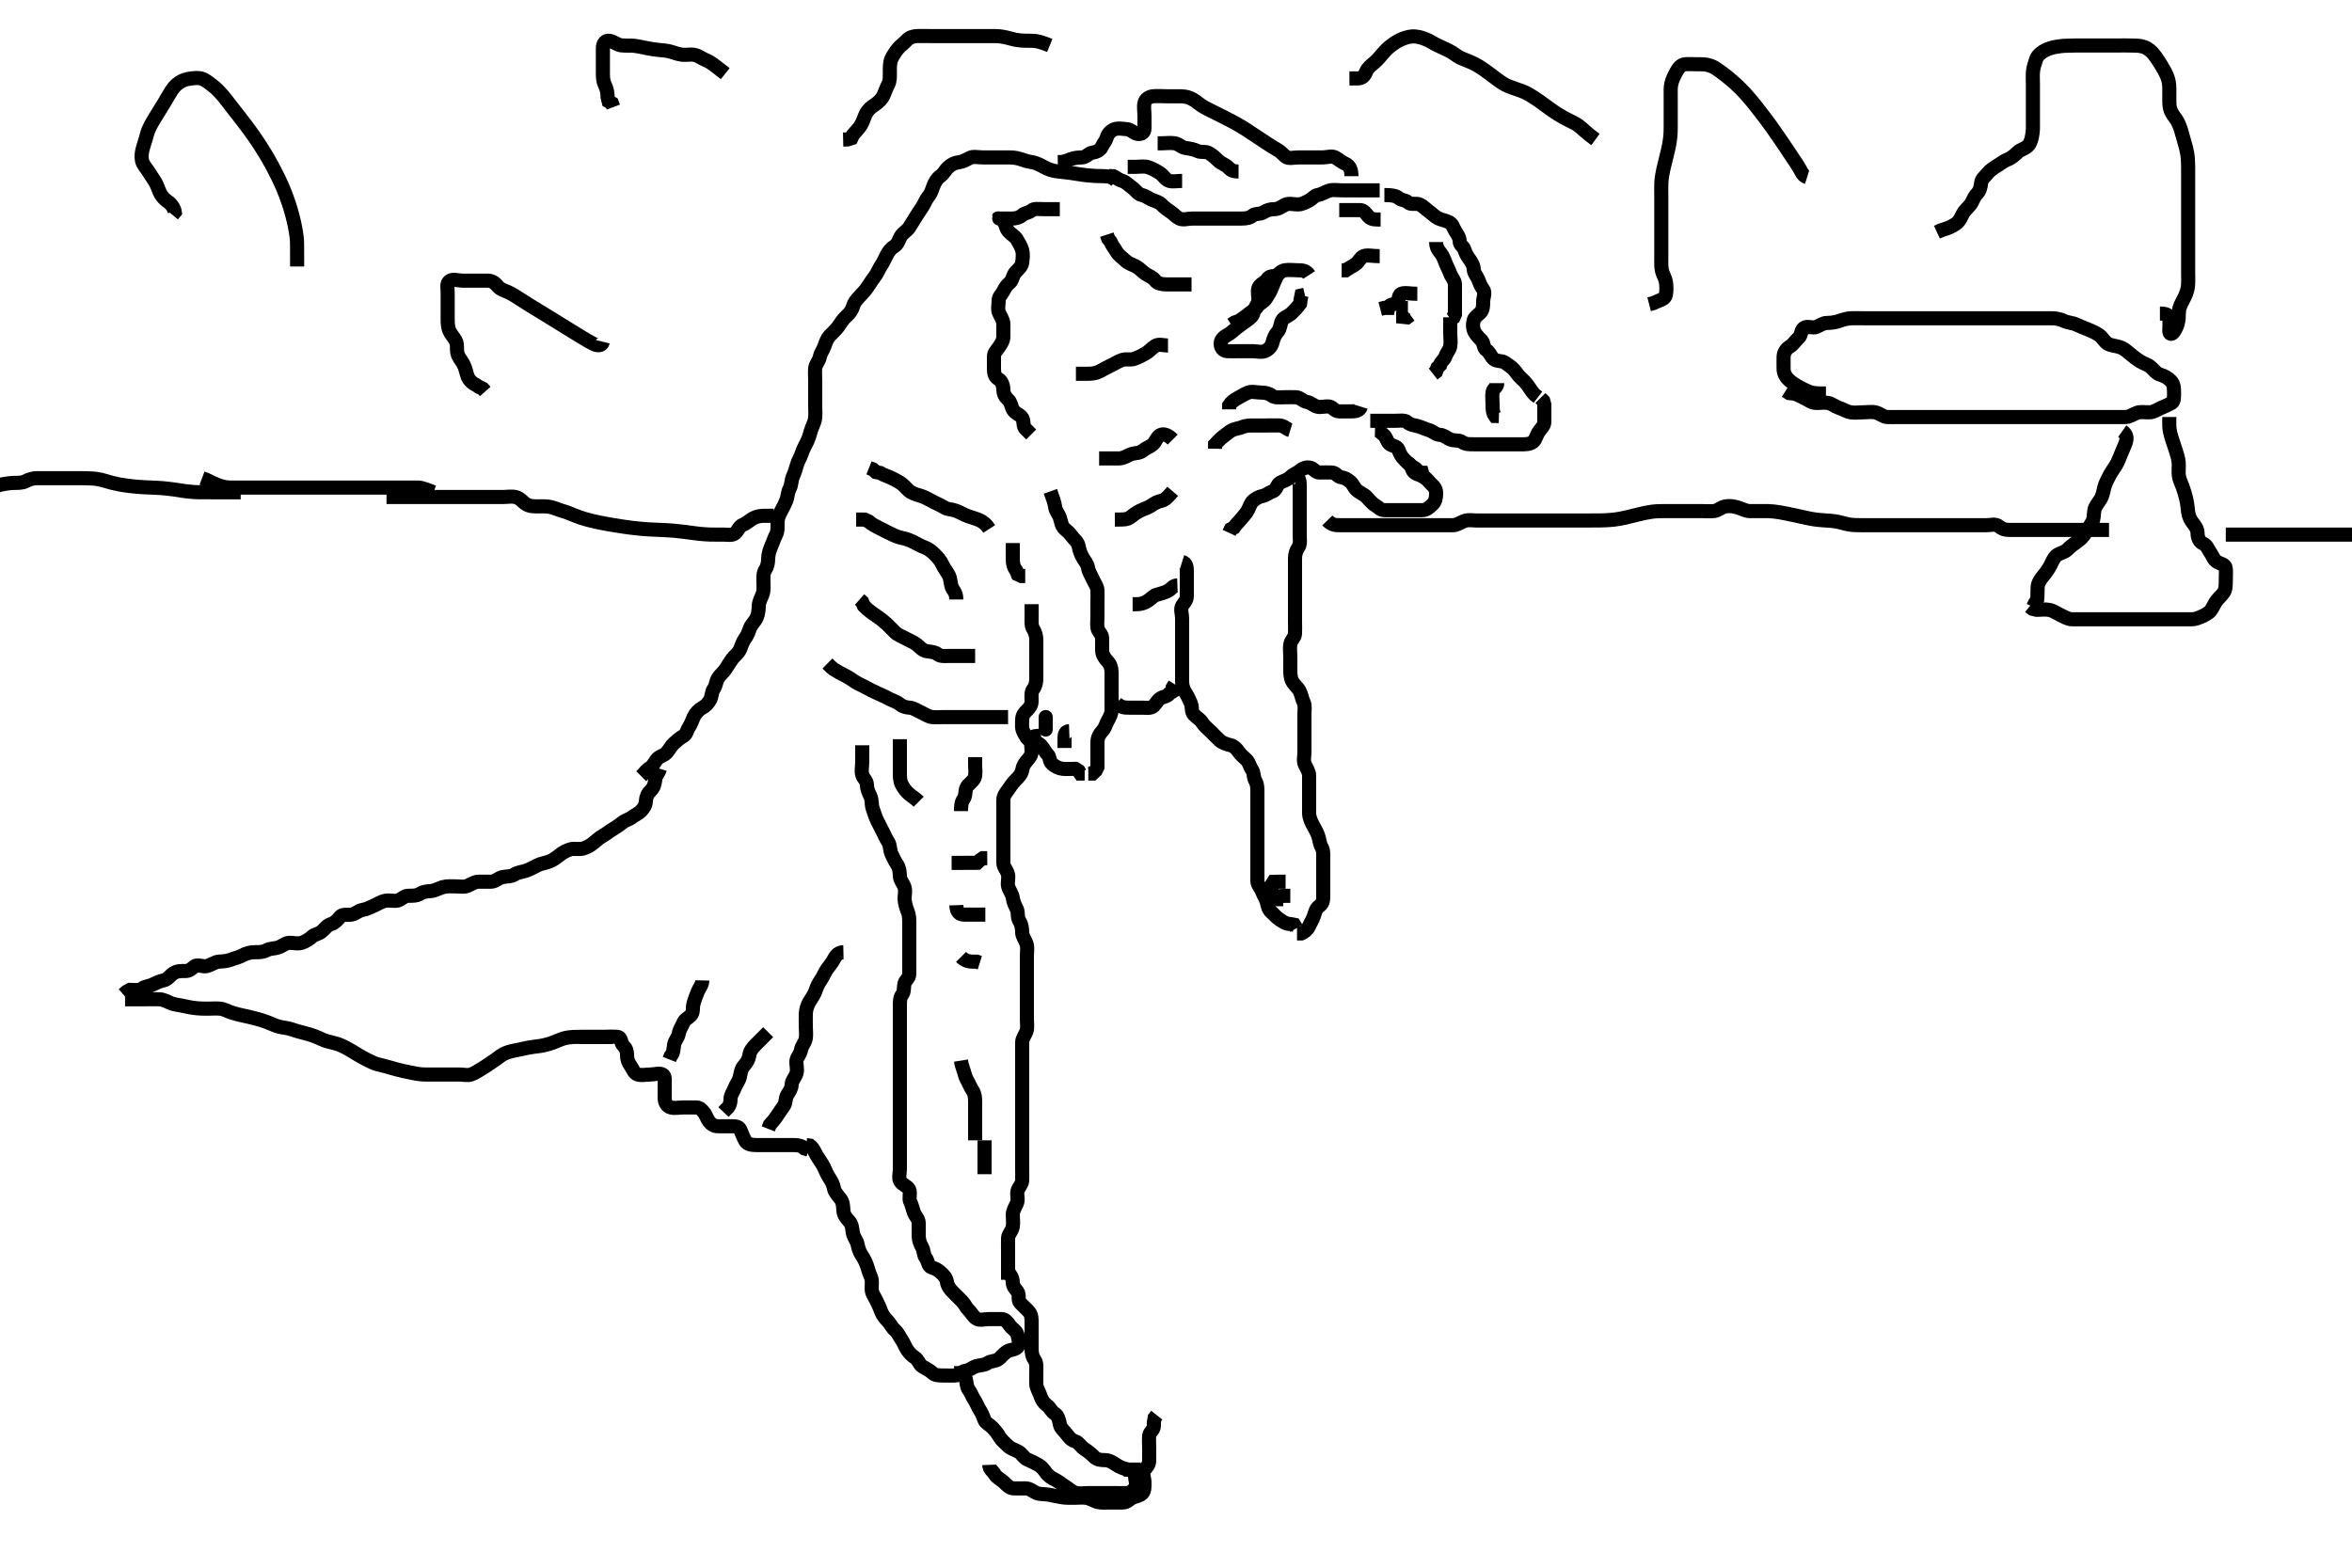 <svg width="500" height="333.333" xmlns="http://www.w3.org/2000/svg" xmlns:svg="http://www.w3.org/2000/svg" xmlns:xlink="http://www.w3.org/1999/xlink">
 <!-- Created with SVG-edit - http://svg-edit.googlecode.com/ -->
 <g display="inline" class="layer">
  <title>Layer 1</title>
  <path t="0,579,792,936,960,1088,1176,1336,1384,1456,1528" d="M318.3,81.467C318.3,82.345 317.444,82.517 317.3,83.383C317.169,84.172 317.3,85.114 317.3,86.041C317.3,86.903 317.305,87.762 317.8,88.446L318.653,88.467" id="svg_1" stroke-width="3" stroke="#000" fill="none"/>
  <path t="15169,15512,15608,15656,15744,15824,15904,15936,15968,15984,16012,16029,16029,16046,16104,16192,16239,16248,16279,16312,16346,16362,16487,16552,16579,16646,16679,16752,16808,16848,16929,16984,17096,17168,17280,17329,17384,17448,17543,17639,17721,17864,17888,18007,18112,18183,18272,18328,18448,18520,18599,18639,18872,18975,18999" d="M291.3,89.467C292.3,89.467 293.215,89.467 294.016,89.467C294.947,89.467 295.8,89.467 296.725,89.467C297.653,89.467 298.666,89.261 299.243,89.819C299.769,90.329 300.515,90.391 301.185,90.552C302.147,90.784 302.982,91.238 303.8,91.467C304.603,91.691 305.246,92.438 306.133,92.467C306.947,92.493 307.566,93.159 308.384,93.465C309.246,93.789 310.152,93.502 310.8,93.967C311.555,94.509 312.467,94.467 313.336,94.467C314.247,94.467 315.133,94.467 315.947,94.467C316.875,94.467 317.725,94.467 318.653,94.467C319.584,94.467 320.467,94.467 321.336,94.467C322.247,94.467 323.133,94.467 323.947,94.467C324.875,94.467 325.861,94.269 326.289,93.477C326.7,92.719 326.768,92.269 327.301,91.552C327.82,90.854 328.3,90.487 328.3,89.665C328.3,88.752 328.3,87.892 328.3,86.967L328.3,86.041L328.079,85.245L327.467,84.633" id="svg_3" stroke-width="3" stroke="#000" fill="none"/>
  <path t="21120,21623,21759,21840,21919,21929,21984,22016,22048,22184,22224,22304,22384,22424,22528,22560,22680,23000,23064,23184,23224,23352,23392,23448,23646,23680,23728,23896,23944,24160,24208,24368,24400,24632,24656,24872,24968,25232,25304,25579,25800,26128,26160,26408,26504,26696,26752,26763,26960,27144,27224,28000,28056,28079,28096,28160,28232,28272,28416,28624,28672,28736,28792,28824,28952,28968,29168,29184,29392,29446,29536,29744,29880,30208,30256,30616,30720" d="M294.3,41.467C295.947,41.467 296.746,41.63 297.353,42.114C297.999,42.629 298.883,42.564 299.336,43.041C299.88,43.614 301.023,43.125 301.8,43.487C302.557,43.84 303.124,44.479 303.8,44.967C304.512,45.48 305.043,46.093 305.8,46.446C306.573,46.806 307.385,46.865 308.133,47.3C308.798,47.686 308.89,48.306 309.357,49.114C309.753,49.798 310.3,50.431 310.3,51.3C310.3,52.114 311.076,52.362 311.3,53.041C311.566,53.849 311.805,54.324 312.279,54.967C312.779,55.643 313.271,56.408 313.3,57.3C313.326,58.114 313.948,58.635 314.296,59.519C314.622,60.352 314.763,60.839 315.289,61.503C315.836,62.192 315.3,63.3 315.3,64.114C315.3,65.041 315.27,65.873 314.725,66.456C314.262,66.951 313.483,67.388 313.3,68.041C313.05,68.932 313.078,69.909 313.521,70.688C313.949,71.44 314.492,71.859 315.016,72.465C315.479,73.001 315.333,74.047 316.016,74.465C316.722,74.898 316.948,75.896 317.584,76.381C318.289,76.919 319.239,76.618 319.947,77.114C320.651,77.607 321.255,77.989 321.725,78.477C322.297,79.07 322.627,79.75 323.3,80.345C323.858,80.839 324.343,81.35 324.8,81.967C325.354,82.714 325.725,83.441 326.3,83.967L326.947,84.462" id="svg_4" stroke-width="3" stroke="#000" fill="none"/>
  <path t="37704,37929,37945,37983,38023,38024,38096,38183,38199,38216,38287,38351,38416,38479,38503,38599,38703,38775" d="M305.3,51.467C305.3,52.345 305.568,52.968 306.133,53.633C306.715,54.317 306.988,55.092 307.3,55.892C307.628,56.735 308.016,57.386 308.3,58.183C308.577,58.962 309.3,59.633 309.3,60.492C309.3,61.383 309.3,62.183 309.3,63.114L309.3,63.967L309.3,64.892" id="svg_6" stroke-width="3" stroke="#000" fill="none"/>
  <path t="41768,41930,41976,42072,42088,42168,42224,42263,42320,42396,42413,42463,42560,42560,42672,42968" d="M308.3,67.467C308.3,69.077 308.3,70.031 308.3,70.903C308.3,71.762 308.47,72.703 308.3,73.633C308.156,74.422 307.553,74.93 307.299,75.751C307.061,76.516 306.3,76.819 306.133,77.633L305.584,78.183L305.264,79.041L304.653,79.519" id="svg_7" stroke-width="3" stroke="#000" fill="none"/>
  <path t="43664,43880,43920,43976,44040,44072,44112" d="M309.3,62.467C309.3,64.114 309.3,65.041 309.3,65.892L309.3,66.819L309.016,67.468L308.336,67.892" id="svg_8" stroke-width="3" stroke="#000" fill="none"/>
  <path t="52824,53618,53664,53968,54056,54296,54367" d="M299.3,65.467C299.079,65.467 298.301,65.552 298.3,66.487L298.301,67.381L299.133,67.467L299.8,66.967" id="svg_10" stroke-width="3" stroke="#000" fill="none"/>
  <path t="55735,56183,56415,56551,56575,56784,56879,56930,56992,57168,57216,57680" d="M301.3,62.467C299.653,62.467 298.659,62.147 297.875,62.477C297.14,62.787 297.471,64.191 296.875,64.467C296.095,64.827 295.3,64.688 295.133,65.467L294.275,65.467L293.422,65.688" id="svg_11" stroke-width="3" stroke="#000" fill="none"/>
  <path t="60097,60472,60536,60616,60656,60736,60880,60936,61040,61128,61184,61288,61384,61400,61576,61585,61629,61792,61936,62056,62128" d="M292.3,91.467C293.3,91.487 293.476,91.949 294.133,92.467C294.73,92.936 294.747,93.672 295.3,94.3C295.786,94.852 296.986,94.75 297.3,95.633C297.586,96.438 297.875,97.041 298.584,97.751C299.215,98.381 299.791,99.023 300.595,99.409C301.278,99.738 301.385,100.467 302.289,100.503L302.521,101.345L303.243,101.819" id="svg_12" stroke-width="3" stroke="#000" fill="none"/>
  <path t="68840,69215,69247,69311,69415,69415,69527,69591,69823,69983,69999,70399,70551,70799,71343,71343,71647,71799,71919,71967,72199,72223,72431,72543,72743,72831,72887,72991,73071,73103,73183,73229,73351,73383,73407,73519,73591,73645,73695,73847,73935,73959,74031,74079,74095,74279,74319,74424,74496,74521,74600,74640,74672,74760,74808,74846,74944,74984,75056,75120,75192,75192,75232,75248,75312,75344,75363,75400,75430,75464,75480,75536,75608,75630,75663,75688,75713,75763,75792,75830,75863" d="M299.3,98.467C300.215,98.752 299.957,99.789 300.584,100.381C301.251,101.012 302.152,100.939 302.875,101.503C303.46,101.959 303.833,102.507 304.321,102.967C304.902,103.514 305.3,103.967 305.3,104.892C305.3,105.819 305.133,106.633 304.584,107.183C303.875,107.892 303.243,108.467 302.325,108.467C301.422,108.467 300.595,108.467 299.736,108.467C298.8,108.467 297.947,108.467 297.015,108.467C296.101,108.467 295.243,108.467 294.325,108.467C293.422,108.467 293.145,107.904 292.384,107.465C291.628,107.029 291.079,106.245 290.467,105.633C289.875,105.041 288.963,104.737 288.385,104.183C287.823,103.643 287.623,102.914 287.079,102.467C286.463,101.961 286.009,101.608 285.079,101.467C284.291,101.347 284.019,100.509 283.133,100.467C282.248,100.424 281.357,100.467 280.467,100.467C279.653,100.467 279.354,99.692 278.595,99.471C277.77,99.231 276.903,99.585 276.305,100.114C275.797,100.563 274.947,100.819 274.321,101.446C273.725,102.041 272.928,102.214 272.133,102.633C271.446,102.996 271.349,104.228 270.584,104.465C269.763,104.72 269.242,105.277 268.385,105.467C267.599,105.641 267.104,105.918 266.422,106.467C265.841,106.934 265.653,107.77 265.264,108.503C264.859,109.266 264.24,109.849 263.725,110.492C263.256,111.078 262.725,111.503 262.301,112.183L261.653,112.524L261.3,113.3" id="svg_14" stroke-width="3" stroke="#000" fill="none"/>
  <path t="76562,76960,76984,77016,77056,77104,77136,77184,77213,77246,77279,77296,77329,77363,77413,77444,77488,77520,77539,77558,77558,77592,77613,77646,77679,77696,77713,77733,77748,77763,77795,77812,77828,77863,77879,77897,77914,77931,77945,77963,77979,77996,78028,78046,78079,78095,78112,78145,78178,78195,78212,78231,78250,78265,78279,78312,78335,78346,78363,78395,78412,78445,78487,78512,78528,78545,78562,78578,78612,78630,78664,78681,78698,78716,78734,78763,78781,78813,78831,78850,78850,78864,78865,78880,78912,78928,78945,78945,78962,78995,79012,79045,79071,79071,79112,79129,79162,79195,79213,79245,79263,79295,79335,79379,79432,79496,79529,79547,79616,79633,79654,79711,79730,79755,79769,79807,79872,80055,80096" d="M275.3,101.467C276.178,101.467 276.3,102.183 276.3,103.114C276.3,104.041 276.3,104.903 276.3,105.762C276.3,106.688 276.3,107.633 276.3,108.487C276.3,109.383 276.3,110.183 276.3,111.114C276.3,112.041 276.3,112.903 276.3,113.762C276.3,114.688 276.498,115.665 276.016,116.384C275.574,117.043 275.302,117.761 275.3,118.751C275.298,119.633 275.3,120.524 275.3,121.467C275.3,122.3 275.3,123.077 275.3,124.067C275.3,124.967 275.3,125.856 275.3,126.752C275.3,127.665 275.3,128.519 275.3,129.467C275.3,130.3 275.3,131.077 275.3,132.067C275.3,132.967 275.348,133.868 275.3,134.762C275.257,135.554 274.444,136.146 274.3,136.988C274.153,137.844 274.3,138.752 274.3,139.665C274.3,140.551 274.3,141.467 274.3,142.345C274.3,143.171 274.297,144.087 274.725,144.867C275.176,145.688 275.867,146.144 276.264,146.903C276.665,147.669 276.762,148.547 277.133,149.3C277.5,150.045 277.3,150.988 277.3,151.856C277.3,152.819 277.3,153.688 277.3,154.567C277.3,155.467 277.3,156.383 277.3,157.171C277.3,158.109 277.3,158.988 277.3,159.856C277.3,160.824 277.026,161.737 277.385,162.551C277.724,163.316 278.295,164.031 278.3,164.903C278.305,165.762 278.3,166.752 278.3,167.567C278.3,168.467 278.3,169.352 278.3,170.292C278.3,170.983 278.298,171.946 278.3,172.867C278.302,173.767 278.687,174.605 279.016,175.267C279.443,176.124 279.922,176.808 280.215,177.665C280.529,178.585 280.541,179.417 280.947,180.109C281.386,180.858 281.3,181.762 281.3,182.688C281.3,183.633 281.3,184.492 281.3,185.383C281.3,186.183 281.3,187.077 281.3,188.031C281.3,188.892 281.3,189.819 281.3,190.688C281.3,191.633 281.11,192.186 280.421,192.688C279.721,193.199 279.587,193.938 279.296,194.819C279.06,195.532 278.629,196.15 278.279,196.946C277.966,197.658 277.301,198.183 276.653,198.467L275.725,198.467" id="svg_15" stroke-width="3" stroke="#000" fill="none"/>
  <path t="81368,81479,81525,81532,81546,81546,81562,81595,81645,81662,81687,81703,81735,81791,81810,81829,81846,81863,81879,81912,81929,81975,82012,82029,82046,82079,82096,82112,82129,82151,82196,82212,82246,82262,82279,82312,82329,82346,82362,82379,82412,82429,82446,82446,82462,82495,82496,82512,82512,82512,82529,82672,82696,82743,82783,82856,82856,82944,82991,83012,83046,83079,83103,83127,83179,83215,83279,83296,83329,83346,83362,83396,83429,83446,83479,83512,83529,83562,83596,83612,83671,83728,83779,83815,83871,83912,83946,83999,84023,84103,84119,84151,84223,84262,84312,84351,84391,84431,84527,84546,84663,84711,84791,84831,84855" d="M251.3,119.467C252.215,119.751 252.3,120.576 252.3,121.487C252.3,122.445 252.3,123.162 252.3,124.109C252.3,125.041 252.302,125.903 252.3,126.767C252.298,127.762 251.625,128.207 251.3,128.819C250.893,129.587 251.3,130.567 251.3,131.467C251.3,132.345 251.3,133.171 251.3,134.109C251.3,134.988 251.3,135.856 251.3,136.819C251.3,137.688 251.3,138.566 251.3,139.467C251.3,140.345 251.3,141.172 251.3,142.133C251.3,142.988 251.3,143.856 251.3,144.824C251.3,145.665 251.473,146.435 251.947,147.171C252.403,147.88 252.768,148.643 253.133,149.467C253.511,150.318 253.191,151.294 253.8,151.946C254.443,152.634 255.114,152.891 255.585,153.667C255.996,154.343 256.779,154.946 257.467,155.633C257.947,156.113 258.605,156.805 259.3,157.446C259.804,157.91 260.781,158.263 261.653,158.467C262.342,158.628 262.901,159.252 263.3,159.819C263.816,160.553 264.293,160.887 264.943,161.519C265.588,162.147 265.634,162.917 266.133,163.633C266.64,164.359 266.415,165.25 266.875,166.031C267.33,166.803 267.3,167.751 267.3,168.633C267.3,169.492 267.3,170.414 267.3,171.171C267.3,172.109 267.3,173.041 267.3,173.903C267.3,174.856 267.3,175.751 267.3,176.633C267.3,177.492 267.3,178.414 267.3,179.3C267.3,180.114 267.3,180.988 267.3,181.946C267.3,182.819 267.3,183.751 267.3,184.633C267.3,185.492 267.3,186.41 267.3,187.3C267.3,188.114 267.992,188.733 268.299,189.551C268.613,190.389 269.08,190.96 269.3,191.819C269.515,192.661 269.652,193.414 270.3,193.967C270.874,194.456 271.282,195.02 271.947,195.462C272.687,195.954 273.385,196.467 274.275,196.467L275.133,196.633L275.585,197.383" id="svg_16" stroke-width="3" stroke="#000" fill="none"/>
  <path t="85600,85799,85872,86063,86096,86207,86255" d="M273.3,187.467C272.421,187.467 271.584,187.467 270.725,187.503L270.301,188.183L270.3,189.114L270.3,190.041" id="svg_17" stroke-width="3" stroke="#000" fill="none"/>
  <path t="86777,87039,87087,87159,87191,87345" d="M274.3,190.467C272.653,190.467 271.725,190.467 271.3,190.903L271.3,191.762L271.3,192.688" id="svg_18" stroke-width="3" stroke="#000" fill="none"/>
  <path t="92576,92730,92778,92793,92816,92830,92863,92896,92913,92936,92963,92979,92995,93029,93029,93046,93080,93096,93113,93130,93146,93179,93196,93196,93213,93246,93263,93279,93296,93313,93336,93368,93396,93429,93448,93496,93513,93529,93546,93563,93579,93596,93613,93629,93663,93736,93736,93784,93813,93848,93911,93944,93976,94013,94029,94072,94120,94168,94196,94239,94248,94279,94313,94336,94336,94346,94368,94415,94448,94496,94528,94568,94646,94768,94829,94928" d="M223.3,104.467C223.875,106.067 224.177,106.874 224.3,107.762C224.43,108.705 225.059,109.321 225.3,110.041C225.572,110.855 225.65,111.86 226.321,112.446C226.994,113.034 227.263,113.233 227.8,113.946C228.422,114.773 229.141,115.236 229.296,116.109C229.448,116.974 229.766,117.842 230.179,118.567C230.63,119.358 231.149,119.83 231.301,120.752C231.438,121.585 231.943,122.295 232.296,123.109C232.654,123.937 233.257,124.663 233.3,125.467C233.35,126.413 233.3,127.171 233.3,128.067C233.3,129.031 233.3,129.892 233.3,130.824C233.3,131.762 233.197,132.64 233.3,133.467C233.412,134.366 234.257,134.749 234.3,135.667C234.342,136.566 234.27,137.467 234.3,138.345C234.329,139.173 234.795,139.951 235.467,140.633C236.012,141.187 236.3,142.041 236.3,142.892C236.3,143.819 236.3,144.688 236.3,145.566C236.3,146.492 236.3,147.383 236.3,148.183C236.3,149.114 236.3,150.041 236.3,150.892C236.3,151.819 235.921,152.474 235.467,153.3C235.1,153.966 234.933,154.814 234.3,155.467C233.727,156.058 233.318,156.866 233.3,157.762C233.281,158.688 233.3,159.551 233.3,160.477C233.3,161.268 233.3,162.167 233.3,163.109L232.947,163.819L232.264,164.467L231.357,164.467" id="svg_21" stroke-width="3" stroke="#000" fill="none"/>
  <path t="96136,96223,96263,96268,96296,96313,96345,96363,96396,96413,96446,96463,96513,96546,96568,96596,96629,96663,96679,96729,96763,96779,96818,96843,96874,96895,96959,96983,97016,97038,97112,97146,97169,97207,97247,97279,97343,97440,97503,97536,97591,97623,97647,97696,97720,97784,97888,97904,97951,98048,98111,98175,98232,98320,98392" d="M219.3,128.467C219.3,129.467 219.3,130.228 219.3,131.115C219.3,132.133 219.204,133.049 219.653,133.762C220.168,134.582 220.3,135.383 220.3,136.183C220.3,137.077 220.3,138.031 220.3,138.892C220.3,139.824 220.3,140.665 220.3,141.633C220.3,142.488 220.3,143.383 220.3,144.183C220.3,145.114 220.136,145.913 219.653,146.519C219.137,147.166 219.3,148.167 219.3,149.067C219.3,149.946 218.893,150.497 218.311,151.041C217.815,151.504 217.302,152.114 217.3,152.988C217.298,153.867 217.127,154.843 217.584,155.665C217.992,156.399 218.307,157.257 219.133,157.467C219.924,157.667 220.69,157.898 221.279,158.488C221.869,159.077 222.112,159.843 222.725,160.431C223.228,160.912 223.034,161.867 223.653,162.41C224.338,163.011 225.119,163.383 225.875,163.467C226.794,163.569 227.725,163.467 228.584,163.468L229.264,163.892L229.653,164.467L230.584,164.467" id="svg_22" stroke-width="3" stroke="#000" fill="none"/>
  <path t="99145,99327,99362,99399,99415,99520" d="M227.3,155.467C226.311,155.503 226.3,156.41 226.3,157.171L226.3,158.109L226.3,159.041" id="svg_23" stroke-width="3" stroke="#000" fill="none"/>
  <polyline timestamps="100320,100479,100639" startTime="1502505094032" id="svg_24" points="222.3,152.467 222.3,154.3 222.3,155.114 " stroke-linecap="round" stroke-width="3" stroke="#000" fill="none"/>
  <path t="104687,104871,104967,105071,105103,105159,105195,105247,105263,105279,105319,105359,105407,105463,105479,105512,105529,105712,105729" d="M237.3,149.467C238.275,150.467 239.179,150.467 240.005,150.467C240.864,150.467 241.8,150.467 242.725,150.467C243.585,150.467 244.648,150.683 245.243,150.114C245.771,149.608 245.986,148.971 246.653,148.524C247.375,148.039 248.243,148.114 248.584,147.465L249.264,147.041L249.301,146.183L249.725,145.503" id="svg_25" stroke-width="3" stroke="#000" fill="none"/>
  <path t="107000,107195,107212,107247,107287,107319,107345,107395,107412,107471,107535,107559,107606,107660,107660,107686,107703,107703,107720,107736,107753,107778,107811,107844,107878,107894,107911,107928,107944,107961,107978,107994,108011,108044,108062,108095,108111,108128,108145,108175,108212,108228,108245,108262,108279,108295,108312,108329,108345,108362,108379,108395,108412,108445,108462,108479,108503,108532,108559,108559,108586,108612,108640,108667,108668,108695,108723,108724,108751,108752,108779,108807,108807,108832,108851,108851,108868,108887,108905,108922,108945,108945,108978,108996,108996,109019,109036,109062,109094,109118,109134,109178,109196,109254,109281,109311,109350,109350,109383,109412,109445,109464,109464,109483,109503,109522,109522,109551,109551,109579,109601,109601,109625,109646,109679,109679,109698,109722,109743,109743,109763,109763,109799,109817,109847,109879,109919,109945,109979,109997,110020,110071,110089,110176,110224,110287,110318,110351,110371,110392" d="M221.3,156.467C220.421,156.467 219.445,156.422 219.3,157.114C219.11,158.022 219.3,158.892 219.3,159.819C219.3,160.688 218.767,161.188 218.3,161.751C217.821,162.327 217.451,162.835 217.296,163.767C217.159,164.584 216.597,165.168 215.9,165.867C215.201,166.568 214.798,167.248 214.3,167.946C213.839,168.591 213.302,169.171 213.3,170.109C213.298,171.041 213.3,171.892 213.3,172.824C213.3,173.667 213.3,174.567 213.3,175.467C213.3,176.384 213.3,177.172 213.3,178.133C213.3,178.988 213.3,179.856 213.3,180.824C213.3,181.665 213.299,182.633 213.3,183.467C213.301,184.383 214.006,184.906 214.264,185.856C214.499,186.721 214.105,187.592 214.321,188.488C214.499,189.227 215.214,190.12 215.3,190.903C215.394,191.762 215.793,192.529 216.179,193.345C216.496,194.016 216.199,195.033 216.725,195.856C217.196,196.593 217.281,197.467 217.3,198.3C217.318,199.078 217.918,199.777 218.215,200.667C218.501,201.524 218.3,202.352 218.3,203.281C218.3,204.297 218.3,205.113 218.3,205.951C218.3,206.814 218.3,207.841 218.3,208.788C218.3,209.488 218.3,210.467 218.3,211.245C218.3,212.299 218.3,213.177 218.3,213.984C218.3,214.841 218.3,215.788 218.3,216.641C218.3,217.58 218.475,218.532 218.215,219.268C217.912,220.122 217.3,220.8 217.3,221.616C217.3,222.633 217.3,223.467 217.3,224.267C217.3,225.167 217.3,226.067 217.3,227.031C217.3,227.903 217.3,228.767 217.3,229.762C217.3,230.633 217.3,231.492 217.3,232.414C217.3,233.171 217.3,234.109 217.3,235.035C217.3,235.899 217.3,236.819 217.3,237.751C217.3,238.633 217.3,239.467 217.3,240.267C217.3,241.167 217.3,242.103 217.3,242.949C217.3,243.897 217.3,244.8 217.3,245.616C217.3,246.633 217.3,247.467 217.3,248.267C217.3,249.167 217.344,250.111 217.299,251.035C217.256,251.902 216.485,252.459 216.304,253.286C216.102,254.211 216.581,255.038 216.133,255.967C215.786,256.687 215.3,257.467 215.3,258.3C215.3,259.114 215.457,260.058 215.289,260.903C215.11,261.81 214.318,262.441 214.3,263.268C214.28,264.181 214.3,265.077 214.3,265.946C214.3,266.824 214.3,267.762 214.3,268.633C214.3,269.519 214.3,270.467 214.3,271.3L214.3,272.114" id="svg_26" stroke-width="3" stroke="#000" fill="none"/>
  <path t="114464,114613,114670,114682,114683,114729,114745,114762,114778,114813,114828,114846,114846,114863,114879,114912,114912,114929,114946,114946,114978,114996,115013,115029,115046,115062,115079,115095,115095,115112,115130,115151,115173,115189,115200,115216,115245,115263,115278,115295,115295,115312,115312,115328,115345,115361,115378,115395,115395,115412,115445,115463,115479,115495,115512,115528,115545,115578,115596,115612,115646,115663,115719,115743,115762,115799,115839,115895,115912,115951,115967,115996,116012,116029,116062,116079,116112,116129,116146,116162,116162,116196,116212,116246,116262,116296,116312,116329,116346,116346,116362,116379,116396,116396,116412,116428,116445,116462,116462,116479,116495,116529,116545,116562,116583,116629,116647,116679,116696,116735,116779,116796,116812,116862,116879,116879,116912,116929,116946,116962,116979,117012,117029,117062,117079,117096,117096,117151,117179,117196,117212,117246,117262,117295,117319,117407,117463,117519,117556,117589,117590,117639,117674,117696,117728,117760,117782,117855,117906,118023,118077,118112,118148,118191,118228,118335,118362,118583,118639,118735,118787,118903,118991,119045,119175,119231,119311,119379,119422,119478,119542,119582,119609,119759,119811,119855,119967,120002,120055,120094,120117,120159,120263,120319,120355,120407,120446,120479,120575,120631,120679,120751,120779,120795,120814,120854,120911,120929,120975,121047,121063,121095,121167,121231,121247,121319,121345,121362,121412,121429,121462,121495,121512,121530,121547,121566,121587,121611,121629,121644,121645,121679,121695,121711,121743,121768,121796,121821,121851,121876,121876,121911,121934,121961,121962,121985,122010,122035,122035,122060,122088,122088,122112,122112,122137,122165,122188,122214,122239,122264,122265,122291,122291,122316,122350,122373,122527" d="M183.3,158.467C183.3,160.3 183.3,161.113 183.3,161.949C183.3,162.897 183.045,163.86 183.304,164.762C183.525,165.53 184.287,165.967 184.3,166.903C184.312,167.767 184.686,168.605 185.016,169.267C185.437,170.11 185.214,171.057 185.521,171.91C185.8,172.683 186.059,173.642 186.467,174.467C186.822,175.186 187.215,175.944 187.584,176.667C188.026,177.531 188.339,178.273 188.8,178.988C189.286,179.741 189.136,180.724 189.521,181.567C189.827,182.236 190.192,183.027 190.725,183.856C191.2,184.594 191.268,185.318 191.3,186.297C191.329,187.173 192.039,187.832 192.3,188.688C192.557,189.528 192.268,190.419 192.304,191.181C192.348,192.072 192.66,193.054 192.947,193.752C193.308,194.631 193.3,195.467 193.3,196.467C193.3,197.328 193.3,198.3 193.3,199.056C193.3,200.031 193.3,200.903 193.3,201.767C193.3,202.667 193.3,203.567 193.3,204.467C193.3,205.383 193.317,206.183 193.3,207.077C193.282,208.031 192.482,208.392 192.3,209.077C192.077,209.917 192.274,210.879 191.8,211.467C191.288,212.101 191.3,212.988 191.3,213.946C191.3,214.824 191.3,215.665 191.3,216.633C191.3,217.467 191.3,218.383 191.3,219.171C191.3,220.109 191.3,220.988 191.3,221.946C191.3,222.824 191.3,223.667 191.3,224.567C191.3,225.467 191.3,226.267 191.3,227.3C191.3,228.114 191.3,228.988 191.3,229.946C191.3,230.824 191.3,231.667 191.3,232.567C191.3,233.467 191.3,234.267 191.3,235.167C191.3,236.103 191.3,236.951 191.3,237.814C191.3,238.831 191.3,239.667 191.3,240.567C191.3,241.467 191.3,242.267 191.3,243.167C191.3,244.109 191.3,244.988 191.3,245.867C191.3,246.767 191.3,247.665 191.3,248.633C191.3,249.467 190.961,250.499 191.385,251.183C191.881,251.982 192.869,252.143 193.264,252.903C193.661,253.666 193.118,254.756 193.521,255.566C193.873,256.273 193.998,257.046 194.311,257.856C194.617,258.649 195.298,259.171 195.3,260.031C195.303,260.987 195.299,261.856 195.3,262.752C195.301,263.667 195.629,264.493 196.016,265.181C196.425,265.909 196.326,266.879 196.8,267.467C197.312,268.101 197.251,269.228 198.016,269.465C198.837,269.72 199.402,270.034 199.947,270.524C200.642,271.148 201.159,271.691 201.3,272.567C201.446,273.47 201.946,274.111 202.584,274.751C203.246,275.415 203.8,275.967 204.521,276.688C205.133,277.3 205.367,278.029 205.875,278.503C206.442,279.032 206.854,279.884 207.522,280.345C208.251,280.849 209.3,280.467 210.216,280.467C211.016,280.467 211.911,280.461 212.864,280.467C213.725,280.472 214.16,281.116 214.653,281.819C215.169,282.557 216.081,282.96 216.3,283.819C216.515,284.661 216.875,285.884 216.279,286.467C215.639,287.092 214.742,286.908 214.005,287.414C213.28,287.912 212.887,288.492 212.3,288.967C211.666,289.479 210.652,289.336 209.947,289.819C209.228,290.313 208.391,290.243 207.584,290.467C206.787,290.687 206.126,291.358 205.275,291.467C204.4,291.578 204.019,292.424 203.079,292.467C202.217,292.506 201.325,292.467 200.421,292.467C199.584,292.467 198.767,292.426 198.279,291.967C197.698,291.419 196.887,291.004 196.101,290.551C195.403,290.147 195.27,289.15 194.467,288.633C193.82,288.218 193.342,287.724 192.875,287.041C192.345,286.267 192.15,285.536 191.653,284.819C191.163,284.114 190.884,283.384 190.247,282.819C189.546,282.197 189.299,281.483 188.725,280.892C188.089,280.235 187.549,279.557 187.3,278.819C187.013,277.97 186.625,277.191 186.243,276.414C185.907,275.731 185.31,274.967 185.3,274.067C185.29,273.167 185.489,272.197 185.079,271.367C184.729,270.659 184.576,269.897 184.289,269.077C184.026,268.323 183.67,267.627 183.133,266.8C182.68,266.101 182.49,265.446 182.299,264.549C182.118,263.706 181.444,263.066 181.3,262.11C181.174,261.276 181.107,260.343 180.595,259.767C179.945,259.034 179.361,258.373 179.3,257.467C179.246,256.668 179.236,255.676 178.732,254.983C178.201,254.253 177.446,253.513 177.309,252.771C177.145,251.881 176.783,251.149 176.275,250.405C175.776,249.674 175.474,248.796 175.079,248.024C174.696,247.278 174.114,246.546 173.657,245.771C173.21,245.013 172.943,244.171 172.2,243.588L171.357,243.467" id="svg_27" stroke-width="3" stroke="#000" fill="none"/>
  <path t="124024,124345,124417,124445,124445,124445,124463,124495,124527,124579,124623,124639,124679,124711,124745,124779,124795,124829,124845,124879,124903,125012,125045,125062,125079,125112,125129,125183,125295,125312,125329,125329,125345,125379,125415,125503,125529,125562,125579,125612,125629,125645,125662,125680,125829,125862,125879,125895,125912,125934,126029,126062,126079,126095,126112,126145,126294,126312,126329,126345,126423,126423,126462,126478,126495,126512,126512,126512,126529,126583,126607,126686,126735,126992,127029,127029,127096" d="M123.3,220.467C124.151,220.467 125.058,220.467 125.964,220.467C126.821,220.467 127.533,220.467 128.617,220.467C129.521,220.467 130.388,220.376 131.3,220.467C132.146,220.55 131.9,221.72 132.521,222.345C133.088,222.916 133.3,223.441 133.3,224.345C133.3,225.183 133.516,225.864 134.016,226.551C134.534,227.262 134.787,228.246 135.584,228.467C136.488,228.717 137.4,228.467 138.275,228.467C139.179,228.467 140.085,228.103 140.864,228.467C141.479,228.754 141.3,229.877 141.3,230.788C141.3,231.605 141.3,232.549 141.3,233.467C141.3,234.345 141.691,235.206 142.584,235.467C143.431,235.714 144.353,235.467 145.247,235.467C146.101,235.467 147,235.467 147.9,235.467C148.779,235.467 149.124,235.93 149.584,236.468C150.108,237.081 150.239,237.808 150.725,238.441C151.227,239.095 151.8,239.467 152.657,239.467C153.6,239.467 154.499,239.467 155.353,239.467C156.275,239.467 157.064,239.493 157.357,240.171C157.718,241.007 158.021,241.852 158.467,242.633C158.852,243.308 159.821,243.467 160.7,243.467C161.609,243.467 162.633,243.467 163.301,243.467C164.238,243.467 165.203,243.467 166.005,243.467C166.943,243.467 167.821,243.467 168.689,243.467C169.653,243.467 170.467,243.633 171.016,244.183L171.911,244.467" id="svg_28" stroke-width="3" stroke="#000" fill="none"/>
  <path t="128624,128813,128829,128846,128863,128863,128879,128897,128912,128946,128963,128996,129012,129029,129046,129063,129079,129079,129096,129112,129113,129129,129146" d="M149.3,208.467C149.279,209.467 148.644,210.042 148.325,210.877C147.989,211.759 147.686,212.43 147.421,213.445C147.204,214.281 147.447,215.298 146.864,215.892C146.229,216.539 145.589,216.693 145.279,217.467C144.973,218.232 144.451,218.879 144.296,219.767C144.133,220.695 143.456,221.235 143.311,222.103C143.144,223.101 143.215,223.897 142.584,224.549L142.301,225.268" id="svg_29" stroke-width="3" stroke="#000" fill="none"/>
  <path t="129600,129713,129729,129729,129746,129763,129779,129796,129813,129846,129846,129863,129895,129913,129929,129946,129963,129996,130023,130071,130113,130135,130151" d="M163.3,219.467C161.864,220.903 161.199,221.566 160.7,222.067C160.003,222.766 159.417,223.459 159.3,224.383C159.201,225.167 158.78,225.927 158.133,226.633C157.566,227.252 157.468,228.13 157.279,228.988C157.098,229.811 156.48,230.533 156.215,231.268C155.907,232.12 155.3,232.824 155.3,233.665C155.3,234.633 155.016,235.383 154.325,235.892L153.8,236.446" id="svg_30" stroke-width="3" stroke="#000" fill="none"/>
  <path t="130897,130963,130979,130996,131013,131013,131013,131029,131046,131046,131063,131063,131079,131096,131096,131112,131112,131129,131146,131163,131163,131179,131212,131212,131229,131246,131263,131279,131295,131313,131313,131329,131329,131363,131379,131396,131412,131429,131446,131463,131479,131495,131512,131579,131596,131613,131629,131663,131663,131680" d="M179.3,202.467C178.3,202.488 177.722,203.076 177.315,203.877C176.853,204.786 176.392,205.247 175.868,205.983C175.295,206.787 174.997,207.655 174.595,208.224C173.977,209.1 173.649,209.811 173.353,210.709C173.071,211.564 172.55,212.195 172.101,212.951C171.605,213.785 171.329,214.708 171.3,215.567C171.27,216.466 171.3,217.267 171.3,218.181C171.3,219.177 171.443,219.998 171.289,220.831C171.109,221.807 170.389,222.422 170.296,223.172C170.175,224.139 169.402,224.789 169.321,225.488C169.211,226.439 169.613,227.314 169.3,228.3C169.077,229.003 168.329,229.765 168.3,230.567C168.268,231.466 167.817,232.074 167.385,232.752C166.893,233.526 167.132,234.427 166.653,235.114C166.161,235.818 165.694,236.471 165.247,237.171C164.766,237.925 164.133,238.633 163.653,239.171L163.311,240.031" id="svg_31" stroke-width="3" stroke="#000" fill="none"/>
  <path t="133200,133423,133462,133503,133559,133596,133629,133662,133736,133801,133801,133847,133848,133848,133891,133891,133891,133933,133933,133933,133964,133964,133964,133964,133994,133994,134025,134025,134056,134056,134097,134097,134131,134131,134162,134223,134261,134290,134321,134352,134352,134386,134416,134448,134479,134509,134557,134557,134610,134663,134663,134663,134663,134663,134701,134701,134701,134739,134739,134773,134774,134808,134808,134808,134843,134843,134843,134843,134881,134881,134881,134919,134919,134954,134954,134992,135026,135026,135061,135061,135099,135099,135135,135135,135171,135172,135172,135207,135208,135208,135208,135243,135244,135244,135244,135244,135283,135283,135319,135357,135397,135433,135473,135473,135473,135474,135513,135513,135514,135550,135551,135589,135589,135626,135626,135665,135665,135706,135744,135782,135819,135819,135858" d="M130.3,220.467C129.421,220.467 128.584,220.467 127.725,220.467C126.8,220.467 125.875,220.467 125.016,220.467C124.079,220.467 123.203,220.453 122.445,220.468C121.504,220.486 120.457,220.599 119.753,220.824C119.063,221.044 118.14,221.484 117.347,221.762C116.531,222.049 115.469,222.317 114.748,222.414C113.793,222.542 112.964,222.622 111.999,222.819C111.319,222.959 110.667,223.136 109.355,223.383C108.559,223.532 107.627,223.787 106.953,224.171C106.158,224.624 105.567,225.196 104.647,225.767C103.966,226.189 103.25,226.764 102.501,227.181C101.75,227.599 101.051,228.164 100.133,228.467C99.318,228.735 98.538,228.467 97.647,228.467C96.784,228.467 95.821,228.467 94.9,228.467C94,228.467 93.1,228.467 92.2,228.467C91.3,228.467 90.497,228.515 89.556,228.431C88.628,228.347 87.96,228.187 87.177,228.031C86.328,227.862 85.461,227.681 84.243,227.367C83.521,227.18 82.602,226.871 81.633,226.633C80.966,226.47 79.971,226.263 79.279,225.946C78.288,225.492 77.687,225.177 76.843,224.709C76.126,224.313 75.347,223.808 74.779,223.467C73.904,222.941 73.01,222.464 72.121,222.113C71.578,221.899 70.435,221.625 69.685,221.441C68.806,221.226 68.031,220.769 67.138,220.414C66.256,220.064 65.549,219.856 64.633,219.633C63.694,219.404 62.826,219.152 62.089,218.892C61.113,218.547 60.286,218.536 59.3,218.3C58.684,218.152 57.85,217.744 56.878,217.367C56.338,217.157 55.42,216.856 54.728,216.667C53.562,216.348 52.699,216.168 51.821,215.967C51.387,215.867 50.537,215.72 49.159,215.268C48.394,215.017 47.55,214.528 46.779,214.467C45.803,214.389 44.991,214.47 43.967,214.467C43.281,214.464 42.441,214.451 41.812,214.381C40.413,214.227 39.696,214.042 38.997,213.892C37.8,213.635 36.966,213.602 36.2,213.245C35.49,212.915 34.644,212.499 33.895,212.471C32.902,212.434 31.957,212.467 31.057,212.467C30.1,212.467 29.2,212.467 28.3,212.467L27.5,212.467L26.585,212.467" id="svg_32" stroke-width="3" stroke="#000" fill="none"/>
  <path t="136984,137095,137112,137129,137146,137146,137162,137162,137196,137215,137229,137262,137279,137319,137351,137367,137383,137429,137445,137462,137495,137512,137529,137545,137562,137579,137612,137630,137646,137662,137679,137696,137712,137712,137729,137745,137762,137779,137779,137779,137795,137829,137829,137845,137863,137864,137879,137879,137895,137912,137929,137945,137962,137979,138012,138029,138079,138095,138145,138162,138179,138212,138245,138279,138295,138312,138329,138329,138369,138369,138389,138389,138406,138424,138435,138462,138478,138494,138511,138528,138561,138561,138578,138594,138594,138611,138628,138644,138662,138662,138695,138695,138728,138744,138761,138778,138779,138794,138794,138811,138811,138828,138844,138878,138910,138944,138979,139012,139047,139079,139095,139128,139145,139162,139179,139195,139229,139245,139262,139278,139279,139295,139312,139312,139329,139329,139345,139345,139362,139378,139414,139438,139462,139494,139511,139529,139545,139545,139562,139579,139595,139612,139629,139662,139679,139697,139729,139745,139799,139831,139863,139959,140014" d="M140.3,163.467C140.016,164.383 139.414,164.829 139.296,165.771C139.186,166.642 139.043,167.432 138.3,168.133C137.699,168.701 137.345,169.468 137.3,170.345C137.257,171.186 136.849,171.854 136.243,172.462C135.642,173.066 135.01,173.251 134.384,173.751C133.766,174.244 132.955,174.382 132.325,174.892C131.732,175.373 131.075,175.84 130.3,176.3C129.474,176.79 128.952,177.251 128.2,177.688C127.374,178.168 126.865,178.635 126.216,179.183C125.6,179.703 124.763,180.214 123.9,180.431C123.026,180.65 122.085,180.391 121.415,180.552C120.453,180.784 119.626,181.29 118.938,181.824C118.124,182.455 117.499,182.915 116.784,183.181C115.867,183.523 114.967,183.633 114.3,183.967C113.351,184.441 112.604,184.867 111.891,185.114C110.923,185.449 110.134,185.429 109.321,185.967C108.654,186.407 107.784,186.309 106.9,186.477C105.958,186.657 105.354,187.438 104.467,187.467C103.653,187.493 102.779,187.464 101.821,187.467C100.943,187.469 100.239,187.962 99.421,188.345C98.716,188.675 97.725,188.467 96.864,188.467C96,188.467 95.077,188.37 94.133,188.633C93.452,188.823 92.478,189.372 91.675,189.456C90.822,189.545 90.028,189.55 89.285,190.041C88.611,190.487 87.657,190.461 86.779,190.467C85.911,190.472 85.363,191.241 84.596,191.462C83.769,191.7 82.842,191.351 81.948,191.524C81.027,191.702 80.274,192.229 79.6,192.519C78.758,192.882 77.991,193.331 77.1,193.468C76.184,193.609 75.62,194.323 74.732,194.467C73.879,194.605 72.809,194.321 72.325,194.903C71.723,195.627 71.124,196.265 70.475,196.452C69.45,196.746 69.11,197.49 68.3,198.133C67.696,198.613 66.896,198.637 66.301,199.183C65.792,199.649 65.051,200.164 64.133,200.467C63.288,200.745 62.352,200.446 61.467,200.467C60.689,200.485 59.942,201.204 59.133,201.467C58.291,201.741 57.526,201.6 56.7,202.041C55.846,202.497 54.943,202.467 54.1,202.467C53.2,202.467 52.344,202.704 51.6,203.114C50.818,203.545 49.984,203.701 49.125,204.041C48.326,204.358 47.414,204.421 46.475,204.477C45.781,204.519 44.897,205.153 44,205.41C43.133,205.658 42.025,204.957 41.357,205.471C40.677,205.995 40.3,206.464 39.383,206.467C38.59,206.469 37.7,206.401 36.842,206.967C36.127,207.438 35.643,208.268 34.8,208.446C33.842,208.648 33.19,208.997 32.384,209.381C31.658,209.728 30.906,209.687 30.216,210.183C29.478,210.713 28.467,210.467 27.653,210.467L26.875,210.892L26.216,211.465" id="svg_33" stroke-width="3" stroke="#000" fill="none"/>
  <path t="142296,142551,142595,142679,142743,142762,142812,142829,142862,143015,143094,143143,143215,143278,143350,143398,143438,143502,143542,143595,143654,143750,143778,143830,143879,143926,143982,144030,144078,144182,144182,144243,144299,144355,144356,144406,144449,144488,144527,144570,144570,144611,144652,144695,144695,144736,144775,144816,144857,144902,144943,144943,144984,144984,145022,145065,145108,145149,145190,145230,145271,145314,145354,145395,145436,145591,145703" d="M214.3,270.467C214.875,271.041 215.3,271.819 215.3,272.688C215.3,273.567 215.861,274.014 216.3,274.633C216.812,275.356 216.285,276.423 216.875,277.041C217.506,277.703 218.172,278.264 218.725,278.892C219.346,279.596 219.3,280.503 219.3,281.414C219.3,282.3 219.3,283.077 219.3,284.031C219.3,284.892 219.3,285.819 219.3,286.752C219.3,287.567 219.417,288.406 219.875,289.041C220.431,289.813 220.3,290.751 220.3,291.688C220.3,292.552 220.275,293.467 220.3,294.267C220.329,295.168 220.909,295.945 221.179,296.788C221.432,297.579 221.825,298.255 222.499,298.752C223.268,299.319 223.523,300.184 224.3,300.633C224.922,300.992 225.147,301.981 225.311,302.867C225.464,303.698 226.189,304.191 226.779,304.967C227.338,305.701 227.701,306.182 228.595,306.471C229.37,306.721 229.735,307.578 230.485,308.067C231.271,308.579 231.89,309.066 232.595,309.762C233.252,310.409 234.005,310.455 234.967,310.467C235.821,310.477 236.62,310.98 237.321,311.467C237.953,311.906 238.967,312.3 239.736,312.467L240.595,312.467L241.521,312.467L242.467,312.467" id="svg_34" stroke-width="3" stroke="#000" fill="none"/>
  <path t="146592,146864,146896,146913,146943,146996,147013,147071,147080,147113,147129,147175,147213,147231,147247,147279,147313,147329,147346,147379,147399,147415,147415,147503,147519,147519,147575,147613,147639,147713,147743,147799,147856,147896,147996,148031,148123,148182,148247,148303,148303,148343,148343,148396,148396,148445,148519,148583,148634,148646,148663,148735,148855,148927,149031,149151,149263,149327,149359,149407,149446,149479,149519,149567,149599,149623,149671,149879" d="M204.3,290.467C204.3,292.114 205.075,292.413 205.296,293.171C205.536,293.996 205.451,294.847 205.947,295.519C206.456,296.208 206.614,296.857 207.133,297.633C207.604,298.336 207.818,299.075 208.304,299.819C208.751,300.502 208.98,301.098 209.3,301.967C209.53,302.59 210.412,302.946 210.947,303.519C211.587,304.205 212.049,304.751 212.521,305.567C212.917,306.249 213.657,306.824 214.3,307.467C214.864,308.031 215.742,308.245 216.521,308.688C217.274,309.116 217.653,310.056 218.499,310.381C219.311,310.694 219.97,311.067 220.725,311.467C221.325,311.784 221.872,312.412 222.325,313.077C222.821,313.805 223.548,314.264 224.3,314.633C224.996,314.975 225.79,315.656 226.475,316.067C227.286,316.554 227.823,317.222 228.779,317.446C229.63,317.645 230.585,317.467 231.5,317.467C232.4,317.467 233.275,317.467 234.101,317.467C235.015,317.467 235.875,317.467 236.8,317.467C237.653,317.467 238.585,317.518 239.521,317.467C240.302,317.424 240.585,317.087 241.243,316.462C241.845,315.89 241.311,314.751 241.3,313.856C241.29,312.987 240.689,312.477 239.821,312.467L238.875,312.467" id="svg_35" stroke-width="3" stroke="#000" fill="none"/>
  <path t="150720,150896,150943,150962,150962,150979,151007,151046,151062,151095,151135,151159,151179,151212,151247,151262,151356,151479,151479,151480,151480,151552,151607,151659,151707,151714,151745,151778,151812,151812,151898,151898,151947,151990,151990,152011,152028,152079,152096,152212,152295,152319,152329,152367,152455,152527,152575,152596,152629,152662,152687,152712,152767,152779,152831,152846,152879,152927,152962,152979,153023,153046,153064,153064" d="M210.3,311.467C210.336,312.456 211.05,312.749 211.467,313.467C211.887,314.192 212.772,314.577 213.353,315.114C214.041,315.75 214.581,316.424 215.467,316.467C216.299,316.507 217.216,316.467 218.016,316.467C218.947,316.467 219.571,317.134 220.353,317.462C221.001,317.734 222.286,317.685 223.006,317.819C223.78,317.964 224.527,318.144 225.693,318.345C226.518,318.488 227.4,318.467 228.3,318.467C229.179,318.467 230.023,318.36 230.875,318.467C231.764,318.578 232.451,319.156 233.416,319.381C234.168,319.557 235.125,319.467 236.133,319.467C236.889,319.467 237.8,319.469 238.689,319.467C239.653,319.464 240.114,318.741 240.725,318.467C241.509,318.115 242.31,318.077 242.875,317.477C243.33,316.993 243.3,316.114 243.3,315.183C243.3,314.3 242.744,313.217 243.311,312.503C243.837,311.839 244.3,311.467 244.3,310.552C244.3,309.633 244.3,308.819 244.3,307.946C244.3,306.987 244.209,306.109 244.3,305.245C244.384,304.453 245.215,304.181 245.3,303.268L245.3,302.383L245.467,301.467L245.911,300.903" id="svg_36" stroke-width="3" stroke="#000" fill="none"/>
  <path t="157151,157279,157312,157329,157362,157362,157395,157415" d="M209.3,242.467C209.3,244.3 209.3,245.077 209.3,246.031C209.3,246.909 209.3,247.761 209.3,248.752L209.3,249.665" id="svg_37" stroke-width="3" stroke="#000" fill="none"/>
  <path t="158367,158479,158479,158496,158496,158512,158512,158513,158529,158545,158545,158562,158579,158595,158630,158630,158646,158662,158662,158679,158679" d="M207.3,242.467C207.3,241.467 207.3,240.709 207.3,239.805C207.3,239.005 207.3,238.046 207.3,237.252C207.3,236.236 207.3,235.276 207.3,234.3C207.3,233.488 207.248,232.611 206.8,231.946C206.302,231.206 206.011,230.388 205.584,229.665C205.131,228.899 205.016,227.981 204.725,227.256L204.421,226.267L204.3,225.508" id="svg_38" stroke-width="3" stroke="#000" fill="none"/>
  <path t="166079,166167,166273,166378,166378,166378,166378,166452,166452,166452,166452,166452,166452,166519,166519,166519,166581,166581,166581,166581,166630,166676,166676,166722,166722,166766,166767,166811,166811,166857,166857,166868,166868,166897,166913,166961,166979,166996,167028,167029,167062,167062,167079,167096,167112,167129,167146,167162,167179,167212,167246,167262,167279,167279,167296,167296,167312,167312,167329,167346,167383,167396,167446,167462,167479,167496,167512,167529,167546,167562,167579,167596,167612,167629,167646,167662,167662,167679,167679,167696,167696,167696,167712,167712,167730,167730,167746,167746,167762,167762,167779,167779,167796,167796,167812,167829,167829,167846,167862,167879,167896,167912,167912,167929,167946,167979,167979,167996,168012,168043,168043,168054,168054,168078,168078,168089,168090,168111,168111,168120,168120,168145,168145,168161,168161,168178,168195,168195,168211,168211,168228,168246,168262,168278,168295,168311,168311,168328,168361,168378,168378,168395,168396,168428,168446,168462,168478,168495,168495,168511,168545,168562,168578,168595,168612,168646,168662,168678,168679,168695,168695,168712,168729,168745,168762,168762,168779,168795,168812,168828,168845,168862,168895,168895,168911,168945,168961,168961,168995,169011,169028,169061,169078,169095,169112,169129,169145,169161,169179,169211,169228,169245,169262,169279,169296,169312,169312,169329,169361,169378,169398,169438,169470,169495,169511,169529,169545,169562,169595,169595,169612,169629,169645,169663,169679,169711,169729" d="M237.3,38.467C236.584,37.751 235.875,37.473 234.873,37.465C234.12,37.46 233.246,37.437 232.778,37.41C231.299,37.321 230.302,37.186 229.809,37.114C228.841,36.973 227.915,36.815 227.471,36.751C226.245,36.575 225.167,36.515 224.521,36.405C223.288,36.196 222.693,35.918 221.842,35.467C221.308,35.184 220.278,34.589 219.3,34.467C218.547,34.372 217.658,34.071 216.895,33.819C215.918,33.496 215.136,33.472 214.184,33.467C213.416,33.462 212.464,33.467 211.699,33.467C210.709,33.467 209.871,33.467 208.864,33.467C207.911,33.467 206.942,33.205 206.216,33.552C205.41,33.937 204.727,34.382 204.005,34.467C203.059,34.578 202.313,34.887 201.585,35.551C200.989,36.094 200.633,36.939 199.911,37.441C199.238,37.909 198.757,38.67 198.421,39.566C198.103,40.419 197.943,41.079 197.384,41.752C196.828,42.421 196.569,43.206 196.1,43.951C195.675,44.626 195.029,45.533 194.657,46.162C194.174,46.979 193.762,47.575 193.3,48.345C192.889,49.029 191.935,49.482 191.467,50.3C191.067,50.997 190.896,51.906 190.101,52.383C189.409,52.797 188.904,53.451 188.467,54.3C188.099,55.014 187.783,55.784 187.275,56.528C186.776,57.259 186.486,58.148 185.943,58.828C185.514,59.366 185.022,60.141 184.543,60.871C184.008,61.686 183.481,62.262 182.784,62.981C182.068,63.72 181.566,64.345 181.348,65.119C181.107,65.976 180.565,66.683 179.948,67.219C179.151,67.913 178.758,68.673 178.2,69.445C177.738,70.085 176.993,70.759 176.5,71.267C175.81,71.977 175.536,72.817 175.275,73.605C174.993,74.454 174.464,75.004 174.289,75.867C174.099,76.81 173.385,77.454 173.301,78.267C173.209,79.162 173.3,80.109 173.3,81.036C173.3,81.819 173.3,82.831 173.3,83.667C173.3,84.567 173.3,85.437 173.3,86.235C173.3,87.216 173.393,88.141 173.279,88.946C173.133,89.974 172.662,90.621 172.384,91.583C172.166,92.338 171.958,93.12 171.584,93.897C171.146,94.806 170.736,95.465 170.421,96.445C170.163,97.25 169.676,97.943 169.384,98.951C169.189,99.622 168.923,100.531 168.584,101.265C168.189,102.122 168.302,103.086 167.875,103.867C167.424,104.689 167.481,105.62 167.133,106.467C166.857,107.138 166.436,107.999 166.016,108.752C165.577,109.539 165.302,110.224 165.3,111.115C165.298,111.897 165.384,112.946 164.947,113.767C164.548,114.516 164.304,115.386 163.947,116.177C163.657,116.82 163.318,117.819 163.3,118.752C163.284,119.566 163.168,120.416 162.725,121.077C162.192,121.874 162.3,122.824 162.3,123.771C162.3,124.633 162.434,125.512 162.079,126.445C161.828,127.105 161.313,127.967 161.3,128.867C161.287,129.771 161.155,130.643 160.875,131.281C160.454,132.239 159.681,132.809 159.385,133.667C159.091,134.521 158.865,135.121 158.357,135.819C157.861,136.502 157.661,137.298 157.304,138.109C156.94,138.94 156.099,139.481 155.657,140.109C155.16,140.817 154.722,141.49 154.301,142.183C153.871,142.89 153.127,143.427 152.653,144.171C152.189,144.898 152.233,145.81 151.725,146.492C151.248,147.133 151.377,148.069 150.947,148.824C150.497,149.615 149.995,150.119 149.247,150.524C148.556,150.898 147.834,151.664 147.467,152.467C147.127,153.209 146.929,153.896 146.421,154.688C145.943,155.435 145.994,156.116 145.243,156.524C144.51,156.923 143.847,157.536 143.275,158.041C142.632,158.61 142.334,159.358 141.725,160.031C141.075,160.749 140.081,160.78 139.543,161.566C139.029,162.318 138.689,163.041 137.911,163.441L137.321,163.967L136.875,164.477L136.311,165.041" id="svg_39" stroke-width="3" stroke="#000" fill="none"/>
  <path t="178887,178995,179028,179045,179062,179078,179078,179095,179112,179128,179145,179161,179195,179212,179228,179245,179271,179290,179290,179312,179329,179346,179346,179363,179363,179363,179379,179379,179379,179396,179396,179413,179429,179447" d="M207.3,139.467C206.3,139.467 205.384,139.467 204.595,139.467C203.664,139.467 202.816,139.467 201.953,139.467C200.936,139.467 200.002,139.626 199.353,139.114C198.738,138.629 197.903,138.584 197.015,138.465C196.178,138.354 195.524,137.568 194.864,137.041C194.154,136.475 193.353,136.22 192.657,135.819C191.83,135.343 190.986,135.124 190.3,134.467C189.768,133.957 189.145,133.288 188.464,132.641C187.905,132.11 187.103,131.483 186.5,131.092C185.704,130.576 184.903,129.984 184.342,129.488L183.633,128.8L183.279,127.967L182.725,127.477" id="svg_42" stroke-width="3" stroke="#000" fill="none"/>
  <path t="180128,180229,180246,180263,180296,180313,180346,180363,180379,180396,180396,180413,180429,180429,180447,180479,180479,180496,180514,180529,180529,180546,180564,180581,180596,180646,180663,180696,180696,180713,180713,180713,180729,180729,180749,180779,180807,180829,180863,180879,180896,180896,180914,180930,180930,180947,180947,180963" d="M214.3,152.467C213.279,152.467 212.499,152.467 211.585,152.467C210.689,152.467 209.736,152.467 208.864,152.467C208,152.467 207.1,152.467 206.2,152.467C205.415,152.467 204.475,152.467 203.467,152.467C202.711,152.467 201.736,152.467 200.857,152.467C200.115,152.467 199.054,152.545 198.2,152.467C197.289,152.383 196.6,151.819 195.8,151.467C195,151.114 194.207,150.528 193.357,150.467C192.469,150.403 191.853,150.229 191.133,149.633C190.587,149.182 189.531,148.9 188.8,148.467C188.305,148.173 187.233,147.731 186.503,147.384C185.68,146.993 184.871,146.623 184.101,146.183C183.317,145.734 182.565,145.461 181.889,145.031C181.094,144.524 180.489,144.07 179.543,143.588C178.734,143.175 178.115,142.856 177.185,142.267L176.605,141.767L175.9,141.077" id="svg_43" stroke-width="3" stroke="#000" fill="none"/>
  <path t="181767,181895,181983,181999,182029,182046,182046,182063,182063,182079,182096,182113,182113,182146,182162,182179,182196,182213,182229,182229,182246,182246,182262,182262,182279,182279,182280,182296,182296,182329,182346,182362,182407,182430" d="M203.3,127.467C203.3,125.819 202.532,125.518 202.301,124.751C202.063,123.96 202.051,122.964 201.689,122.292C201.244,121.463 200.658,120.771 200.3,119.967C199.944,119.166 199.3,118.467 198.736,117.903C198.016,117.183 197.35,116.679 196.595,116.409C195.738,116.103 194.96,115.615 194.2,115.245C193.496,114.903 192.637,114.553 191.895,114.414C190.891,114.226 190.098,113.86 189.3,113.467C188.498,113.071 187.9,112.767 186.903,112.268C186.172,111.903 185.264,111.431 184.689,110.892L183.821,110.487L182.943,110.467L182.005,110.467" id="svg_44" stroke-width="3" stroke="#000" fill="none"/>
  <path t="183144,183229,183262,183279,183279,183295,183295,183312,183329,183346,183368,183368,183391,183429,183446,183446,183463,183495,183512,183529,183546,183562,183583,183599,183599,183631,183647,183663,183679,183697,183712,183729,183747,183762" d="M210.3,112.467C209.653,111.467 208.934,110.909 208.099,110.551C207.451,110.273 206.49,110.002 205.784,109.751C204.838,109.413 204.097,108.923 203.2,108.588C202.349,108.27 201.509,108.368 200.736,107.892C200.022,107.453 199.269,107.129 198.5,106.751C197.641,106.328 196.951,105.867 196.101,105.552C195.285,105.249 194.408,105.115 193.633,104.633C192.897,104.176 192.373,103.383 191.736,102.903C191.012,102.356 190.229,101.993 189.421,101.588C188.752,101.252 187.9,101.041 187.101,100.552L186.216,100.381L185.595,99.819L184.736,99.477" id="svg_45" stroke-width="3" stroke="#000" fill="none"/>
  <path t="184640,184783,184812,184847,184871,184919,184919,184929,184999,185046" d="M215.3,115.467C215.3,117.114 215.3,118.041 215.3,118.903C215.3,119.762 215.467,120.633 216.016,121.268L216.353,122.109L217.133,122.467L217.947,122.467" id="svg_46" stroke-width="3" stroke="#000" fill="none"/>
  <path t="185999,186079,186095,186112,186146,186162,186162,186179,186196,186212,186212,186229,186230,186246,186279,186296,186296,186312,186329,186346,186362,186396,186429,186447,186551" d="M248.3,73.467C247.3,73.467 246.368,73.074 245.585,73.552C244.782,74.042 244.342,74.701 243.6,75.114C242.836,75.54 242.064,75.97 241.133,76.3C240.336,76.583 239.432,76.277 238.605,76.524C237.742,76.781 237.023,77.309 236.2,77.688C235.532,77.996 234.682,78.458 233.9,78.892C233.081,79.347 232.247,79.467 231.353,79.467L230.467,79.467L229.584,79.467L228.725,79.467" id="svg_47" stroke-width="3" stroke="#000" fill="none"/>
  <path t="187631,187762,187795,187812,187829,187845,187862,187879,187896,187896,187912,187929,187945,187962,187979,187995,188012,188029,188045,188062,188095,188112,188151,188167,188191,188191,188229" d="M253.3,60.467C252.3,60.467 251.383,60.467 250.595,60.467C249.633,60.467 248.779,60.469 247.9,60.467C247,60.464 246.005,60.263 245.585,59.665C245.051,58.905 244.316,58.765 243.469,58.183C242.772,57.703 242.21,57.024 241.467,56.633C240.756,56.259 239.902,56.051 239.216,55.383C238.645,54.827 237.757,54.256 237.336,53.492C236.91,52.72 236.384,52.181 236.079,51.367L235.584,50.752L235.3,49.892" id="svg_48" stroke-width="3" stroke="#000" fill="none"/>
  <path t="188665,188712,188729,188729,188767,188807,188855,188871,188912,188991,189111,189143,189179,189239,189263,189391,189671,189703,189712,189762,189762,189779,189812,189829,189845,189845,189879,189903,189919,189962,189979,190012,190029,190062,190095,190119,190119,190145,190162,190179,190195,190229,190263,190312,190335,190345,190362,190399,190479,190495,190529,190591,190639,190648,190679,190695,190729,190780,190799,190847,190862,190895,190929,190945,190945,190962,190995,191012,191029,191051,191079,191112,191129,191175,191215,191262,191279,191279,191295,191423,191463" d="M225.3,44.467C223.543,44.467 222.652,44.467 221.869,44.467C220.8,44.467 219.834,44.288 219.299,44.751C218.692,45.275 217.82,45.271 217.299,45.751C216.748,46.258 216.005,46.467 215.079,46.467C214.2,46.467 213.325,46.467 212.421,46.467C211.669,46.467 212.771,46.26 213.264,46.892C213.779,47.551 213.745,48.432 214.384,49.181C214.951,49.848 215.781,50.222 216.179,50.909C216.614,51.662 217.075,52.394 217.296,53.171C217.53,53.998 217.424,54.911 217.3,55.856C217.188,56.71 216.428,57.264 215.875,57.892C215.254,58.596 215.274,59.602 214.653,60.109C213.986,60.654 213.664,61.167 213.279,61.946C212.92,62.674 212.3,63.041 212.3,63.892C212.3,64.824 212.026,65.737 212.385,66.551C212.724,67.316 213.295,68.031 213.3,68.903C213.306,69.856 213.318,70.751 213.3,71.633C213.282,72.503 212.76,73.174 212.289,73.892C211.884,74.51 211.3,74.967 211.3,75.824C211.3,76.762 211.3,77.633 211.3,78.519C211.3,79.414 211.523,80.184 212.3,80.633C212.922,80.992 213.287,81.946 213.3,82.824C213.313,83.762 213.717,84.451 214.3,84.967C214.938,85.53 214.948,86.408 215.357,87.114C215.826,87.922 216.593,88.016 217.179,88.688C217.761,89.357 217.385,90.267 217.875,91.031L218.584,91.751L219.215,92.381" id="svg_49" stroke-width="3" stroke="#000" fill="none"/>
  <path t="191887,191990,192012,192045,192078,192095,192134,192150,192150,192195,192212,192229,192245,192262,192279,192312,192312,192329,192362,192362,192391" d="M249.3,93.467C248.3,92.467 247.295,92.101 246.584,92.552C245.846,93.02 245.671,93.961 245.079,94.467C244.389,95.055 243.636,95.238 242.943,95.819C242.246,96.404 241.288,96.291 240.499,96.552C239.727,96.807 238.911,97.449 237.967,97.467C237.151,97.482 236.252,97.467 235.3,97.467L234.5,97.467L233.657,97.467" id="svg_50" stroke-width="3" stroke="#000" fill="none"/>
  <path t="193031,193166,193166,193212,193229,193246,193262,193295,193312,193334,193335,193378,193395,193413,193462,193495,193512" d="M249.3,104.467C248.3,105.633 247.718,106.284 246.943,106.467C246.03,106.682 245.425,107.007 244.779,107.467C244.082,107.962 243.14,108.2 242.3,108.633C241.587,109.001 240.887,109.492 240.3,109.967C239.666,110.479 238.725,110.467 237.864,110.467L237,110.467" id="svg_51" stroke-width="3" stroke="#000" fill="none"/>
  <path t="194128,194245,194278,194295,194295,194312,194350,194378,194395,194428,194445,194510,194534,194639" d="M250.3,124.467C249.311,124.503 249.037,125.251 248.3,125.633C247.546,126.024 246.703,126.229 245.875,126.467C245.223,126.654 244.72,127.291 244.016,127.751C243.236,128.26 242.467,128.467 241.653,128.467L240.779,128.467" id="svg_52" stroke-width="3" stroke="#000" fill="none"/>
  <path t="195383,195512,195528,195545,195578,195595,195612,195612,195628,195662,195678,195678,195695,195695,195712,195728,195745,195763,195763,195795,195811,195846" d="M274.3,91.467C273.384,91.183 272.944,90.495 272.004,90.467C271.134,90.44 270.2,90.467 269.3,90.467C268.5,90.467 267.585,90.466 266.758,90.467C265.816,90.467 264.918,90.435 264.053,90.819C263.383,91.117 262.344,91.133 261.543,91.688C260.881,92.146 260.2,92.688 259.585,93.183L258.947,93.819L258.311,94.492L258.3,95.414" id="svg_53" stroke-width="3" stroke="#000" fill="none"/>
  <path t="197367,197551,197591,197613,197631,197695,197719,197729,197747,197779,197796,197829,197846,197864,197881,197896,197929,197951,197967,198015,198039,198071,198095,198129,198151,198175,198223,198263,198313,198329,198363,198379,198429,198463,198463,198496,198512,198583" d="M289.3,86.467C289.016,87.381 288.133,87.467 287.3,87.467C286.353,87.467 285.467,87.481 284.689,87.467C283.735,87.449 283.348,86.612 282.689,86.467C281.841,86.279 280.831,86.7 280.004,86.462C279.237,86.241 278.676,85.619 277.821,85.467C276.981,85.317 276.387,84.509 275.584,84.467C274.691,84.419 273.821,84.467 272.875,84.467C271.947,84.467 270.983,84.618 270.353,84.114C269.741,83.625 268.911,83.467 268.016,83.467C267.133,83.467 266.186,83.146 265.353,83.471C264.563,83.779 263.928,84.214 263.133,84.633C262.446,84.996 261.725,85.503 261.301,86.183L261.3,87.041" id="svg_54" stroke-width="3" stroke="#000" fill="none"/>
  <path t="199527,199596,199629,199629,199662,199679,199712,199730,199746,199763,199779,199796,199812,199829,199846,199862,199862,199879,199896,199929,199946,199962,199979,199996,200012,200012,200028" d="M278.3,58.467C277.653,57.467 276.732,57.467 275.868,57.467C274.943,57.467 273.99,57.31 273.133,57.467C272.345,57.611 271.637,58.277 271.321,58.987C270.932,59.864 270.629,60.486 270.325,61.317C270.038,62.105 269.55,62.749 269.133,63.467C268.713,64.192 267.733,64.49 267.301,65.183C266.861,65.89 266.006,66.25 265.353,66.819C264.756,67.339 264.1,67.751 263.3,68.3L262.5,68.551L261.736,69.041" id="svg_55" stroke-width="3" stroke="#000" fill="none"/>
  <path t="201247,201429,201471,201519,201535,201583,201607,201663,201679,201751,201831" d="M293.3,54.467C291.653,54.467 290.659,54.147 289.875,54.477C289.14,54.787 288.919,55.618 288.247,56.114C287.558,56.623 286.8,56.967 286.079,57.467L285.216,57.467" id="svg_56" stroke-width="3" stroke="#000" fill="none"/>
  <path t="203287,203639,203743,203763,203799,203863,203903,203974,204014,204087,204158,204183,204212,204228,204279,204312,204329,204399,204455,204455,204512,204545,204622,204679,204712,204729,204763,204795,204829,204845,204862,204910,204943,204979,204995,205045,205111,205162,205179,205212,205295,205343,205391,205429,205478,205518,205562,205579,205595,205638,205647,205718,205745,205763,205795,205812,205845,205862,205879,205895,205912,205929,205945,205979,206012,206045,206062,206079,206096,206113,206129,206145,206191,206212,206229" d="M293.3,40.467C292.3,40.467 291.384,40.467 290.584,40.467C289.653,40.467 288.779,40.467 287.911,40.467C286.947,40.467 286.079,40.467 285.215,40.467C284.3,40.467 283.353,40.293 282.595,40.524C281.742,40.784 281.063,41.296 280.133,41.467C279.346,41.611 279.011,42.284 278.2,42.688C277.494,43.04 276.8,43.467 275.875,43.467C275.015,43.467 274.026,43.168 273.243,43.524C272.483,43.869 271.875,44.467 270.947,44.467C270.079,44.467 269.317,44.675 268.653,45.114C267.867,45.633 266.817,45.339 266.296,45.819C265.75,46.322 264.947,46.467 264.016,46.467C263.133,46.467 262.275,46.467 261.357,46.467C260.467,46.467 259.689,46.467 258.736,46.467C257.875,46.467 256.947,46.467 256.016,46.467C255.133,46.467 254.275,46.467 253.499,46.467C252.467,46.467 251.572,46.846 250.725,46.467C250.114,46.193 249.597,45.564 248.947,45.114C248.166,44.573 247.536,44.156 246.947,43.519C246.414,42.944 245.698,42.835 244.821,42.446C244.11,42.13 243.565,41.649 242.725,41.467C241.891,41.286 241.351,40.358 240.689,39.892C239.974,39.387 239.359,38.708 238.595,38.471C237.774,38.216 237.301,37.751 236.689,37.467L235.736,37.431L235.301,36.751" id="svg_57" stroke-width="3" stroke="#000" fill="none"/>
  <path t="207760,207928,207966,207966,208044,208094,208111,208177,208178,208241,208241,208241,208241,208262,208262,208262,208350,208379,208438,208541,208541,208614,208614,208614,208614,208614,208614,208683,208684,208684,208684,208684,208730,208730,208730,208730,208730,208784,208784,208784,208834,208834,208882,208883,208930,208930,208978,208978,209028,209028,209076,209098,209118,209144,209179,209195,209195,209229,209270,209310,209470,209495,209558,209638,209670,209879,209895,210022,210054,210079,210162,210198,210245,210286,210318,210414,210446,210478,210495,210519,210606,210628,210645,210662,210695,210712,210712,210729,210729,210746,210779" d="M287.3,37.467C287.3,35.819 286.746,35.154 286.005,34.819C285.148,34.432 284.629,33.918 283.938,33.524C283.103,33.048 282.258,33.467 281.133,33.467C280.343,33.467 279.489,33.467 278.899,33.467C277.704,33.467 276.862,33.467 276.156,33.467C275.016,33.467 273.906,33.817 273.3,33.3C272.685,32.776 272.297,32.266 271.467,31.8C270.665,31.35 270.225,31.051 269.258,30.425C268.753,30.098 268.248,29.764 266.8,28.8C266.364,28.51 265.57,27.976 264.842,27.508C264.159,27.071 263.137,26.46 262.417,26.068C261.689,25.671 260.962,25.301 260.269,24.952C259.344,24.486 258.572,24.103 257.909,23.771C256.901,23.267 256.108,22.91 255.321,22.367C254.649,21.902 254.006,21.312 253.125,20.903C252.343,20.538 251.547,20.469 250.647,20.467C249.784,20.465 248.821,20.467 247.9,20.467C247.005,20.467 246.074,20.374 245.133,20.467C244.288,20.55 243.483,21.056 243.3,21.892C243.102,22.798 243.3,23.688 243.3,24.633C243.3,25.492 243.3,26.383 243.3,27.3C243.3,28.114 242.769,28.605 241.821,28.467C241.054,28.355 240.428,27.528 239.584,27.467C238.728,27.405 237.754,27.195 236.947,27.471C236.176,27.735 235.507,28.461 235.304,29.171C235.046,30.075 234.54,30.494 234.243,31.171C233.884,31.988 233.066,32.32 232.2,32.467C231.348,32.611 230.949,33.437 230.015,33.467C229.099,33.495 228.415,33.552 227.475,33.892L226.784,34.183L225.842,34.446L224.875,34.467" id="svg_58" stroke-width="3" stroke="#000" fill="none"/>
  <path t="211511,211662,211695,211728,211745,211745,211779,211795,211814,211846,211862,211878,211918,211918,211945,211978,211995,211995,212030,212070,212095,212158,212190" d="M263.3,36.467C262.3,36.467 261.721,36.274 261.133,35.633C260.527,34.972 259.656,34.82 259.016,34.183C258.383,33.553 257.87,33.096 257.078,32.588C256.332,32.109 255.333,32.474 254.595,32.114C253.864,31.758 252.939,31.589 252.015,31.465C251.178,31.354 250.62,30.61 249.725,30.467C248.812,30.32 247.947,30.467 247.015,30.467L246.101,30.467" id="svg_59" stroke-width="3" stroke="#000" fill="none"/>
  <path t="212655,212745,212762,212779,212812,212829,212845,212862,212886,212958,212998,213094,213150,213246,213262" d="M251.3,38.467C250.3,38.467 249.355,38.68 248.584,38.467C247.787,38.246 247.298,37.277 246.595,36.819C245.866,36.344 244.983,35.876 244.2,35.588C243.328,35.267 242.384,35.467 241.584,35.467L240.689,35.467L239.736,35.467" id="svg_60" stroke-width="3" stroke="#000" fill="none"/>
  <path t="217407,217559,217591,217609,217663,217703,217751,217767,217799,217887" d="M202.3,183.467C203.321,183.467 204.101,183.467 205.015,183.467C205.947,183.467 206.8,183.467 207.725,183.456L208.325,182.892L208.947,182.471L209.875,182.467" id="svg_61" stroke-width="3" stroke="#000" fill="none"/>
  <path t="218530,218663,218703,218735,218776,218812,218903,218927,219031" d="M203.3,192.467C203.357,194.114 204.133,194.467 204.947,194.467C205.875,194.467 206.8,194.467 207.657,194.467L208.595,194.467L209.467,194.467" id="svg_62" stroke-width="3" stroke="#000" fill="none"/>
  <path t="219623,219751,219839,219927,219975,220015" d="M204.3,203.467C205.016,204.183 205.8,204.467 206.725,204.467L207.584,204.467L208.3,204.688" id="svg_63" stroke-width="3" stroke="#000" fill="none"/>
  <path t="220735,220863,220881,220896,220929,220962,220979,220979,221012,221029,221047,221095,221113,221151,221163" d="M204.3,172.467C204.3,171.467 204.343,170.584 204.8,169.967C205.353,169.219 205.12,168.243 205.467,167.467C205.794,166.734 206.843,166.213 207.179,165.367C207.5,164.556 207.3,163.633 207.3,162.751L207.3,161.856L207.3,160.988" id="svg_64" stroke-width="3" stroke="#000" fill="none"/>
  <path t="221807,221975,222015,222031,222046,222062,222079,222096,222112,222129,222145,222162,222195,222230,222246,222262,222279,222311" d="M195.3,170.467C194.584,169.751 193.878,169.367 193.247,168.819C192.648,168.299 192.176,167.688 191.725,166.867C191.297,166.087 191.3,165.167 191.3,164.267C191.3,163.367 191.3,162.441 191.3,161.551C191.3,160.633 191.3,159.856 191.3,158.967L191.3,158.067L191.3,157.171" id="svg_65" stroke-width="3" stroke="#000" fill="none"/>
  <path t="230103,230162,230217,230246,230246,230246,230246,230286,230286,230318,230318,230390,230412,230446,230462,230462,230478,230495,230512,230528,230528,230545,230562,230578,230598,230612,230628,230662,230662,230695,230695,230746,230782,230782,230783,230808,230808,230834,230877,230877,230900,230901,230928,230954,230954,230997,230997,231045,231045,231068,231111,231111,231135,231162,231188,231188,231214,231243,231243,231268,231296,231296,231321,231321,231349,231375,231403,231403,231431,231431,231457,231458,231486,231486,231486,231512,231513,231539,231540,231566,231566,231594,231622,231649,231678,231678,231704,231704,231732,231733,231759,231788,231788,231816,231816,231843,231843,231873,231873,231900,231900,231930,231930,231956,231957,231957,231986,231987,231987,232014,232014,232043,232043,232078,232078,232126,232126,232215,232258,232296,232329,232329,232362,232407,232446,232462,232462,232479,232496,232527,232546,232562,232578,232596,232615,232631,232647,232662,232678,232696,232712,232712,232729,232758,232759,232812,232829,232846,232846,232862,232911,232911,232946,232962,232979,232996,233023,233047,233062,233079,233096,233112,233129,233146,233167,233179,233196,233212,233229,233229,233246,233246,233262,233262,233263,233263,233279,233279,233279,233279,233296,233296,233296,233312,233312,233329,233329,233351,233399,233415,233447,233479,233511,233511,233529,233545,233562,233579,233579,233596,233596,233612,233629,233629,233646,233662,233663,233679,233711,233711,233729,233762,233762,233779,233797,233815,233831,233831,233863" d="M388.167,83.667C386.556,83.667 385.588,83.673 384.667,83.333C384.103,83.126 383.161,82.657 382.525,82.315C381.658,81.849 380.857,81.321 380.167,80.667C379.588,80.118 379.167,79.309 379.167,78.468C379.167,77.5 379.141,76.666 379.167,75.867C379.195,74.965 379.689,74.189 380.467,73.715C381.268,73.226 381.548,72.551 382.365,71.836C383.004,71.278 382.772,70.284 383.452,69.752C384.175,69.187 385.313,69.872 386.167,69.5C386.902,69.179 387.61,68.667 388.352,68.667C389.283,68.666 390.333,68.498 391.003,68.241C391.767,67.948 392.761,67.699 393.509,67.671C394.53,67.633 395.476,67.667 396.137,67.667C397.168,67.667 397.88,67.667 399.004,67.667C399.872,67.667 400.599,67.667 401.609,67.667C402.461,67.667 403.5,67.667 404.316,67.667C405.215,67.667 406.167,67.667 406.967,67.667C407.867,67.667 408.688,67.667 409.651,67.667C410.514,67.667 411.409,67.667 412.368,67.667C413.052,67.667 413.992,67.667 415,67.667C415.792,67.667 416.819,67.667 417.514,67.667C418.531,67.667 419.471,67.667 420.333,67.667C421.167,67.667 422.145,67.667 422.919,67.667C423.828,67.667 424.628,67.667 425.588,67.667C426.392,67.667 427.214,67.667 428.245,67.667C429.125,67.667 430.145,67.667 430.919,67.667C431.819,67.667 432.683,67.667 433.646,67.667C434.567,67.667 435.471,67.656 436.333,67.667C437.167,67.677 438.125,67.928 438.792,68.241C439.628,68.634 440.557,68.613 441.409,69.019C442.219,69.405 442.942,69.671 443.824,70.024C444.589,70.33 445.4,70.708 446.125,71.167C446.969,71.701 447.26,72.57 448.039,73.056C448.717,73.479 449.786,73.54 450.567,73.776C451.396,74.028 451.976,74.541 452.624,75.076C453.585,75.869 454.096,76.286 454.905,76.795C455.814,77.366 456.593,77.488 457.267,78.109C457.919,78.711 458.48,79.449 459.167,79.646C460.136,79.924 460.873,80.36 461.462,80.962C462.159,81.675 462.167,82.528 462.167,83.5C462.167,84.256 462.238,85.33 461.667,85.667C460.947,86.09 460.132,86.409 459.367,86.751C458.623,87.083 457.868,87.638 456.967,87.667C456.067,87.695 455.104,87.499 454.365,87.752C453.479,88.055 452.767,88.649 451.867,88.667C450.967,88.685 450.067,88.667 449.181,88.667C448.305,88.667 447.333,88.667 446.577,88.667C445.646,88.667 444.684,88.667 443.877,88.667C442.945,88.667 442.067,88.667 441.167,88.667C440.367,88.667 439.452,88.667 438.599,88.667C437.735,88.667 436.731,88.667 435.871,88.667C434.997,88.667 434.167,88.667 433.167,88.667C432.316,88.667 431.409,88.667 430.556,88.667C429.667,88.667 428.767,88.667 427.871,88.667C426.997,88.667 426.167,88.667 425.188,88.667C424.365,88.667 423.531,88.667 422.509,88.667C421.762,88.667 420.764,88.667 419.895,88.667C418.833,88.667 418.197,88.667 417.505,88.667C416.415,88.667 415.333,88.667 414.652,88.667C413.688,88.667 413.071,88.667 411.867,88.667C410.977,88.667 410.403,88.667 409.088,88.667C408.413,88.667 407.333,88.667 406.577,88.667C405.688,88.667 404.731,88.667 403.871,88.667C402.945,88.667 402.065,88.714 401.167,88.667C400.363,88.624 399.63,87.92 398.767,87.703C397.889,87.482 397,87.667 396.146,87.667C395.167,87.667 394.374,87.83 393.409,87.666C392.561,87.522 391.987,87.076 390.924,86.719C390.071,86.433 389.513,85.866 388.646,85.688C387.702,85.493 386.816,85.746 385.928,85.667C384.989,85.583 384.45,85.048 383.567,84.641C382.754,84.267 381.967,83.752 381.167,83.667L380.367,83.581L379.603,83.092" id="svg_66" stroke-width="3" stroke="#000" fill="none"/>
  <path t="235375,235631,235679,235696,235712,235712,235746,235746,235762,235762,235762,235762,235779,235779,235779,235779,235779,235796,235796,235796,235796,235796,235813,235813,235813,235813,235813,235829,235829,236007,236007,236029,236070,236103,236112,236130,236148,236168,236196,236196,236212,236229,236246,236246,236262,236262,236279,236296,236296,236296,236296,236312,236312,236312,236312,236329,236329,236329,236346,236346,236346,236346,236346,236362,236362,236362,236362,236362,236362,236379,236379,236379,236379,236379,236396,236396,236396,236397,236413,236413,236413,236429,236429,236479,236496,236512,236534,236558,236559,236579,236596,236597,236612,236629,236654,236655,236696,236712,236712,236729,236729,236746,236762,236762,236779,236779,236796,236796,236796,236813,236813,236813,236814,236814,236829,236829,236829,236830,236846,236846,236846,236846,236847,236862,236862,236862,236878,236879,236879,236896,236896,236896,236912,236929,236946,236962,236979,236979,236996,237012,237012,237012,237029,237029,237029,237046,237046,237062,237062,237078,237079,237079,237079,237096,237096,237096,237096,237112,237112,237130,237166,237179,237196,237229,237246,237246,237262,237262,237278,237279,237279,237296,237296,237296,237296,237297,237297,237297,237312,237312,237312,237312,237313,237313,237313,237334,237335,237335,237335,238751" d="M282.167,110.667C283.146,111.667 283.968,111.667 284.803,111.667C285.815,111.667 286.597,111.667 287.61,111.667C288.424,111.667 289.333,111.667 290.133,111.667C291.049,111.667 291.739,111.667 292.909,111.667C293.776,111.667 294.228,111.667 295.152,111.667C296.084,111.667 297.445,111.667 298.314,111.667C298.741,111.667 299.592,111.667 300.451,111.667C301.788,111.667 302.71,111.667 303.171,111.667C304.069,111.667 304.912,111.667 306.309,111.667C307.083,111.667 308,111.667 308.862,111.667C309.731,111.667 310.42,111.122 311.267,110.788C312.112,110.455 313.045,110.667 313.871,110.667C314.731,110.667 315.736,110.667 316.518,110.667C317.409,110.667 318.368,110.667 319.333,110.667C319.992,110.667 321,110.667 321.862,110.667C322.729,110.667 323.667,110.667 324.534,110.667C325.208,110.667 325.923,110.667 327.345,110.667C328.009,110.667 328.956,110.667 329.565,110.667C330.769,110.667 331.388,110.667 332.381,110.667C333.5,110.667 334.337,110.667 335.239,110.667C335.708,110.667 336.676,110.667 338.167,110.667C338.666,110.667 339.662,110.665 340.156,110.656C341.131,110.637 342.083,110.602 343,110.5C343.884,110.401 344.733,110.24 345.556,110.056C346.367,109.875 347.565,109.562 348.362,109.371C349.145,109.183 349.904,108.989 351,108.833C351.996,108.692 352.604,108.677 353.833,108.667C354.604,108.66 355.524,108.667 356.365,108.667C357.276,108.667 358.028,108.667 359,108.667C359.862,108.667 360.803,108.667 361.651,108.667C362.514,108.667 363.537,108.766 364.367,108.665C365.286,108.554 365.822,107.856 366.803,107.677C367.638,107.525 368.396,107.621 369.366,107.888C370.146,108.103 371.06,108.638 371.881,108.667C372.769,108.698 373.767,108.666 374.567,108.667C375.571,108.667 376.231,108.666 377.023,108.752C378.034,108.861 378.835,109.018 379.708,109.188C380.624,109.365 381.086,109.464 382.445,109.766C383.31,109.959 384.143,110.163 384.962,110.309C386.163,110.525 386.965,110.586 387.756,110.641C388.53,110.695 389.288,110.709 390.345,110.888C391.327,111.054 391.909,111.294 393,111.5C393.934,111.676 394.619,111.664 395.588,111.667C396.381,111.668 397.157,111.667 398.348,111.667C399.228,111.667 400.017,111.667 400.999,111.667C401.877,111.667 402.684,111.667 403.688,111.667C404.5,111.667 405.428,111.667 406.219,111.667C407.245,111.667 408.146,111.667 408.765,111.667C409.767,111.667 410.567,111.667 411.569,111.667C412.439,111.667 413.5,111.667 414.137,111.667C415.208,111.667 415.976,111.667 417.167,111.667C417.963,111.667 418.735,111.667 419.459,111.667C420.667,111.667 421.459,111.667 422.365,111.667C423.228,111.667 424.22,111.295 424.996,111.951C425.601,112.461 426.167,112.667 427.052,112.667C427.824,112.667 428.768,112.667 429.794,112.667C430.583,112.667 431.279,112.667 432.167,112.667C433.276,112.667 433.901,112.667 434.561,112.667C435.25,112.667 435.959,112.667 437.404,112.667C438.833,112.667 439.523,112.667 440.192,112.667C440.839,112.667 442.062,112.667 442.637,112.667C443.708,112.667 444.667,112.667 445.508,112.667L446.562,112.667L447.392,112.667L448.348,112.671" id="svg_67" stroke-width="3" stroke="#000" fill="none"/>
  <path t="240424,240595,240662,240715,240715,240715,240715,240764,240764,240764,240764,240764,240794,240794,240795,240795,240824,240852,240853,240885,240885,240914,240914,240943,240944,240972,241003,241032,241032,241061,241112,241112" d="M473.167,113.667C474.167,113.667 475.087,113.667 476.053,113.667C476.6,113.667 477.645,113.667 478.457,113.667C479.333,113.667 480.249,113.667 481.181,113.667C482.105,113.667 482.557,113.667 483.833,113.667C484.593,113.667 485.583,113.667 486.393,113.667C487.505,113.667 488.333,113.667 489.167,113.667C490.145,113.667 490.919,113.667 491.824,113.667C492.768,113.667 493.762,113.667 494.509,113.667C495.531,113.667 496.367,113.667 497.267,113.667C498.052,113.667 498.992,113.667 500,113.667L500.756,113.667" id="svg_68" stroke-width="3" stroke="#000" fill="none"/>
  <path t="242025,242145,242162,242179,242179,242195,242195,242195,242212,242212,242212,242229,242229,242245,242245,242263,242263,242263,242278,242279,242295,242295,242313,242313,242329,242345,242345,242362,242379,242379,242379,242395,242412,242412,242429,242429,242445,242445,242462,242462,242462,242478,242478,242478,242495,242512,242529,242545,242545,242562,242590" d="M451.167,91.667C452.167,92.371 452.211,93.208 451.881,94.153C451.609,94.934 451.164,95.832 450.867,96.615C450.665,97.145 450.199,98.354 449.767,99.005C449.394,99.568 448.761,100.5 448.467,101.071C447.957,102.061 447.61,102.643 447.333,103.667C447.121,104.453 447.068,105.308 446.461,106.267C446.062,106.897 445.399,107.64 445.239,108.456C445.037,109.483 445.206,110.297 444.731,111.077C444.24,111.883 443.854,112.526 443.333,113.333C442.798,114.162 442.358,114.583 441.649,115.099C440.746,115.756 440.022,116.282 439.531,116.816C438.91,117.49 437.892,117.558 437.188,118.11C436.574,118.591 436.18,119.674 435.862,120.267C435.428,121.077 434.848,121.868 434.352,122.456C433.739,123.184 433.203,124.028 433.167,124.867C433.128,125.766 433.167,126.667 433.081,127.467L432.592,128.267L432.203,129.067" id="svg_69" stroke-width="3" stroke="#000" fill="none"/>
  <path t="243463,243745,243762,243778,243778,243795,243795,243795,243813,243813,243813,243828,243828,243845,243846,243862,243878,243878,243878,243895,243895,243895,243912,243912,243928,243950,243950,243966,243982,243996,244012,244054,244070,244086,244095,244128,244128,244145,244145,244206,244228,244245,244245,244262,244278,244295,244295,244318,244334,244334,244345,244362,244362,244378,244378,244395,244412,244428,244428,244428,244445,244445,244462,244462,244478,244478,244495,244495,244518,244518,244534,244562,244582,244582,244595,244612,244670,244670,244694,244712,244728,244745,244778,244798,244838,244870,244886,244895,244912,244928,244945,244962,244962,244978,245000,245027,245047,245061,245062" d="M461.167,88.667C461.167,88.863 461.133,89.91 461.167,90.767C461.195,91.483 461.445,92.44 461.688,93.208C461.96,94.072 462.273,94.964 462.556,95.845C462.815,96.651 463.101,97.518 463.162,98.415C463.223,99.317 463.078,100.188 463.177,101.041C463.289,102.005 463.704,102.723 463.968,103.439C464.286,104.302 464.566,105.304 464.731,105.98C465.018,107.162 465.041,107.967 465.168,108.867C465.298,109.784 465.615,110.485 466.192,111.231C466.676,111.856 467.148,112.468 467.167,113.381C467.185,114.278 467.515,115.215 468.365,115.581C469.117,115.905 469.334,116.666 469.777,117.303C470.367,118.149 470.573,119.04 471.367,119.496C472.161,119.952 473.073,119.989 473.156,120.816C473.251,121.767 473.167,122.528 473.167,123.5C473.167,124.362 473.163,125.345 472.724,125.988C472.238,126.7 471.37,127.399 470.945,128.109C470.515,128.829 470.17,129.754 469.567,130.22C468.772,130.834 467.927,131.161 467,131.5C466.36,131.734 465.565,131.666 464.567,131.667C463.767,131.667 462.767,131.667 461.967,131.667C460.967,131.667 460.188,131.667 459.188,131.667C458.283,131.667 457.341,131.667 456.651,131.667C455.577,131.667 454.756,131.667 453.845,131.667C452.992,131.667 452.053,131.667 451.114,131.667C450.167,131.667 449.409,131.667 448.518,131.667C447.5,131.667 446.731,131.667 445.777,131.667C444.881,131.667 443.968,131.667 443.105,131.667C442.316,131.667 441.336,131.684 440.462,131.667C439.566,131.649 438.82,131.145 438.067,130.788C437.213,130.384 436.514,129.866 435.667,129.688C434.786,129.501 433.867,129.667 432.967,129.665L432.067,129.445L431.452,128.951" id="svg_70" stroke-width="3" stroke="#000" fill="none"/>
  <path t="246318,246562,246578,246595,246595,246612,246766,246766,246795,246812,246812,246812,246829,246829,246845,246862,246862,246862,246878,246878,246895,246895,246912,246912,246912,246928,246928,246945,246945,246962,246962,246962,246978,246978,246978,246978,246978,246995,246995,246995,247012,247012,247012,247012,247012,247028,247028,247028,247045,247045,247045,247045,247062,247062,247062,247062,247078,247078,247078,247078,247095,247095,247095,247095,247112,247112,247128,247145,247203,247203,247264,247264,247313,247313,247313,247313,247314,247357,247357,247357,247357,247391,247391,247391,247391,247391,247425,247426,247426,247426,247426,247426,247426,247426,247426,247457,247457,247457,247457,247457,247457,247457,247468,247468,247468,247468,247468,247478,247494,247495,247511,247512,247528,247528,247544,247561,247577,247578,247594,247611,247612,247627,247628,247645,247661,247662,247662,247677,247678,247678,247694,247695,247711,247712,247727,247744,247745,247761,247762,247777,247794,247795,247811,247828,247845,247861,247862,247894,247894,247911,247927,247944,247944,247961,247981,247981,247997,248011,248027,248027,248038,248038" d="M459.167,66.667C460.167,66.667 461.083,66.821 461.167,67.667C461.245,68.463 461.167,69.424 461.167,70.315C461.167,71.097 461.654,71.257 462.167,70.5C462.601,69.859 462.959,69.08 463.11,68.071C463.22,67.33 463.1,66.273 463.333,65.5C463.601,64.615 463.993,64.077 464.462,63.067C464.829,62.276 465.087,61.471 465.146,60.667C465.219,59.669 465.167,58.867 465.167,58.067C465.167,57.067 465.167,56.267 465.167,55.265C465.167,54.431 465.167,53.245 465.167,52.705C465.167,51.82 465.167,50.5 465.167,49.783C465.167,49.041 465.167,48.292 465.167,47.551C465.167,46.151 465.167,45.492 465.167,44.841C465.167,43.5 465.167,42.783 465.167,42.041C465.167,41.292 465.167,40.551 465.167,39.151C465.167,38.492 465.168,37.514 465.167,36.5C465.166,35.783 465.189,35.039 465.11,33.919C465.032,32.831 464.895,32.147 464.731,31.492C464.483,30.508 464.168,29.5 463.965,28.784C463.758,28.052 463.617,27.29 463,26C462.722,25.418 462.126,24.748 461.736,24.069C461.19,23.118 461.171,22.324 461.167,21.303C461.163,20.367 461.178,19.465 461.167,18.781C461.151,17.798 461.041,17.073 460.667,16.167C460.35,15.398 459.88,14.584 459.371,13.743C459.116,13.321 458.358,12.147 457.849,11.525C457.402,10.978 456.697,10.297 455.833,10C454.862,9.666 454.021,9.702 453.565,9.688C452.538,9.656 451.333,9.667 450.659,9.667C449.943,9.667 449.19,9.667 448.408,9.667C447.604,9.667 446.785,9.667 445.959,9.667C445.131,9.667 443.5,9.666 442.71,9.667C441.943,9.668 441.199,9.66 439.792,9.708C439.132,9.731 438.492,9.703 436.833,10C436.349,10.087 435.493,10.337 434.812,10.667C434.007,11.058 433.114,11.826 432.883,12.52C432.581,13.423 432.269,14.324 432.188,15.146C432.088,16.146 432.167,16.841 432.167,17.91C432.167,18.767 432.167,19.667 432.167,20.467C432.167,21.424 432.167,22.324 432.167,23.071C432.167,24.065 432.167,24.831 432.167,25.914C432.167,26.833 432.203,27.519 432.081,28.353C431.936,29.358 431.746,30.2 431.28,30.812C430.655,31.633 429.569,31.738 428.924,32.372C428.394,32.893 427.63,33.598 426.845,33.888C426.15,34.146 425.225,34.82 424.577,35.231C423.805,35.719 423.114,36.146 422.567,36.816C421.924,37.603 421.266,38.028 421.165,38.868C421.049,39.84 420.879,40.601 420.167,41.333C419.558,41.959 419.41,42.796 418.881,43.499C418.357,44.196 417.68,44.663 417.251,45.499C416.875,46.231 416.555,47.079 415.767,47.605C414.943,48.156 414.167,48.5 413.409,48.719L412.509,49.024L411.762,49.371" id="svg_71" stroke-width="3" stroke="#000" fill="none"/>
  <path t="248382,248545,248545,248562,248562,248562,248562,248578,248578,248578,248578,248578,248578,248578,248595,248595,248595,248595,248595,248595,248612,248612,248612,248612,248612,248612,248612,248628,248628,248628,248628,248628,248628,248645,248645,248645,248645,248662,248662,248695,248695,248711,248728,248728,248745,248745,248762,248762,248778,248778,248795,248795,248812,248829,248829,248845,248845,248845,248862,248862,248862,248862,248878,248878,248878,248878,248895,248895,248895,248895,248895,248912,248912,248928,248928,248928,248945,248945,248945,248962,248962,248978,248978,248978,248995,248995,249012,249012,249012,249012,249028,249045,249045,249062,249062,249062,249095,249095,249112,249128,249145,249162,249178,249190,249190" d="M384.167,37.667C383.249,37.379 383.031,36.677 382.593,35.892C382.119,35.042 381.644,34.386 381.393,34.008C380.526,32.701 380.198,32.213 379.857,31.704C379.147,30.645 378.782,30.106 378.415,29.567C378.05,29.033 376.989,27.509 376.651,27.036C376.321,26.576 375.668,25.686 375.341,25.252C374.686,24.382 374.004,23.497 373.28,22.583C372.907,22.112 372.53,21.633 371.72,20.692C371.31,20.215 370.899,19.732 370,18.833C369.104,17.937 368.628,17.532 368.163,17.135C367.273,16.375 366.852,16.018 365.667,15.167C365.032,14.711 364.515,14.286 363.571,13.956C362.606,13.619 361.881,13.669 360.833,13.667C359.981,13.665 359.047,13.574 358.167,13.667C357.353,13.752 356.753,14.531 356.367,15.269C355.953,16.059 355.513,16.843 355.288,17.866C355.119,18.634 355.167,19.5 355.167,20.362C355.167,21.303 355.167,22.153 355.167,22.913C355.167,24.088 355.167,24.903 355.167,25.477C355.167,26.667 355.175,27.572 355.146,28.188C355.101,29.153 354.956,30.19 354.81,30.924C354.657,31.69 354.463,32.471 354.167,33.667C353.969,34.464 353.771,35.244 353.603,35.995C353.446,36.695 353.22,37.894 353.177,38.845C353.132,39.866 353.167,40.688 353.167,41.352C353.167,42.351 353.167,43.167 353.167,43.983C353.167,44.983 353.167,45.892 353.167,46.833C353.167,47.615 353.167,48.405 353.167,49.524C353.167,50.353 353.167,51.431 353.167,52.025C353.167,52.991 353.167,53.615 353.167,54.8C353.167,55.833 353.104,56.704 353.333,57.667C353.524,58.465 354.023,59.067 354.167,60.109C354.263,60.809 354.304,61.85 354.146,62.667C353.966,63.595 352.997,63.752 352.305,64.092L351.333,64.5L350.577,64.692" id="svg_72" stroke-width="3" stroke="#000" fill="none"/>
  <path t="249816,249862,249862,249879,249879,249879,249879,249879,249879,249896,249896,249896,249896,249896,249896,249896,249896,249912,249912,249912,249912,249912,249929,249929,249929,249946,249946,249946,249946,249946,249946,249962,249962,249962,249962,249979,249979,249979,249996,250012,250029,250029,250096,250162,250162,250212,250212,250212,250246,250246,250277,250277,250277,250277,250278,250283,250283,250283,250283,250283,250297,250297,250313,250313,250345,250423,250431,250447,250455" d="M339.167,29.667C336.906,28.009 336.495,27.377 335.5,26.667C334.859,26.209 334.011,25.837 333.562,25.604C332.589,25.1 332.062,24.833 331,24.167C330.438,23.814 329.88,23.421 328.752,22.601C328.186,22.19 327.631,21.775 327.077,21.382C326.539,21 325.017,20.039 324.54,19.808C323.671,19.386 322.859,19.112 322.14,18.872C320.932,18.468 320.134,18.124 319.604,17.795C318.645,17.201 317.913,16.615 317.504,16.309C316.646,15.667 316.218,15.327 315.333,14.719C314.51,14.152 313.753,13.693 312.729,13.229C312.14,12.963 311.078,12.589 310.413,12.267C309.64,11.892 308.864,11.165 307.967,10.751C307.206,10.399 306.467,10.02 305.667,9.667C304.858,9.31 304.216,8.823 303.397,8.468C302.661,8.149 301.863,7.857 300.849,7.755C299.91,7.66 298.824,7.977 298.197,8.24C297.494,8.535 296.755,8.922 296.049,9.44C294.944,10.252 294.643,10.621 294.024,11.296C293.438,11.934 293.016,12.614 292.137,13.328C291.425,13.908 290.721,14.503 290.452,15.184C290.055,16.19 289.556,16.656 288.667,16.667L287.767,16.667L286.867,16.667" id="svg_73" stroke-width="3" stroke="#000" fill="none"/>
  <path t="251112,251179,251179,251196,251196,251196,251212,251212,251212,251212,251229,251229,251229,251246,251246,251246,251262,251262,251262,251278,251279,251279,251279,251296,251296,251296,251296,251312,251312,251312,251329,251329,251346,251346,251362,251362,251379,251379,251396,251396,251412,251412,251429,251429,251446,251462,251478,251479,251496,251496,251512,251512,251529,251529,251546,251546,251546,251562,251562,251579,251596,251596,251612,251629" d="M223.167,9.667C220.724,8.667 219.909,8.669 219,8.667C218.209,8.664 217.349,8.681 216.167,8.5C215.564,8.408 214.693,8.143 213.852,7.951C212.855,7.723 212.146,7.678 211.397,7.668C210.199,7.652 209.516,7.667 208.472,7.667C207.5,7.667 206.677,7.667 205.952,7.667C204.745,7.667 203.909,7.667 203.284,7.667C202.595,7.667 201.424,7.667 200.566,7.667C199.688,7.667 198.829,7.667 197.667,7.667C196.738,7.667 195.998,7.639 194.967,7.667C194.187,7.688 193.297,7.965 192.803,8.517C192.113,9.288 191.395,9.709 190.867,10.377C190.397,10.97 189.766,11.867 189.452,12.636C189.141,13.398 189.172,14.416 189.167,15.333C189.161,16.245 189.227,17.206 188.814,17.967C188.409,18.713 188.198,19.457 187.805,20.319C187.473,21.049 186.691,21.794 185.992,22.256C185.197,22.781 184.52,23.307 184.067,24.209C183.721,24.896 183.539,25.699 183.067,26.524C182.63,27.286 181.968,27.867 181.333,28.667L180.997,29.381L180.167,29.646L179.239,29.667" id="svg_74" stroke-width="3" stroke="#000" fill="none"/>
  <path t="251895,251946,251966,251998,252014,252038,252047,252078,252096,252096,252112,252112,252112,252129,252129,252129,252146,252146,252146,252146,252162,252162,252162,252179,252179,252196,252196,252222,252231,252246,252262,252278,252296,252296,252296,252312,252312,252329,252329,252346,252362,252362,252379,252431,252446,252450" d="M154.167,15.667C151.688,13.688 150.961,13.131 150.067,12.788C149.241,12.472 148.62,11.92 147.777,11.703C146.908,11.479 145.997,11.719 145.146,11.646C144.16,11.561 143.366,11.21 142.709,11.019C141.757,10.742 140.919,10.705 140.005,10.614C138.999,10.514 138.283,10.387 137.552,10.241C136.475,10.026 135.503,9.806 134.681,9.724C133.99,9.655 132.959,9.756 132.003,9.631C131.174,9.522 130.519,8.846 129.567,8.677C128.701,8.524 128.172,9.277 128.167,10.167C128.161,11.088 128.167,12 128.167,12.928C128.167,13.719 128.167,14.745 128.167,15.42C128.167,16.5 128.195,17.26 128.592,18.077C129.036,18.992 129.146,19.667 129.167,20.645L129.388,21.545L130.083,21.952L130.388,22.767" id="svg_75" stroke-width="3" stroke="#000" fill="none"/>
  <path t="253384,253470,253496,253496,253512,253512,253512,253512,253529,253529,253529,253529,253546,253546,253546,253546,253546,253562,253562,253562,253562,253562,253562,253562,253579,253579,253579,253579,253579,253579,253645,253645,253645,253646,253678,253678,253678,253678,253678,253712,253712,253747,253747,253785,253785,253785,253818,253818,253818,253861,253905,253905,253937,253973,253973,253973,254009,254010,254010" d="M51.167,104.667C49.333,104.667 48.443,104.667 47.643,104.667C46.833,104.667 45.857,104.667 45.146,104.667C44.415,104.667 42.988,104.673 42.315,104.662C41.646,104.652 40.595,104.599 39.423,104.445C38.994,104.389 38.085,104.236 37.109,104.092C36.601,104.017 35,103.827 34.445,103.788C33.31,103.707 32.731,103.692 32.146,103.667C30.962,103.615 30.364,103.601 29.167,103.5C27.97,103.399 27.384,103.316 26.809,103.231C25.709,103.068 25.186,103.002 23.833,102.667C22.769,102.403 22.174,102.156 21.556,102.024C20.096,101.712 19.634,101.74 18.687,101.703C17.74,101.665 16.873,101.667 15.895,101.667C15.004,101.666 14.083,101.667 13.393,101.667C12.199,101.667 11.516,101.667 10.817,101.667C9.5,101.667 8.685,101.665 8.024,101.667C6.924,101.669 6.114,101.963 5.467,102.314C4.671,102.745 3.623,102.652 2.895,102.677C2.057,102.707 0.867,102.888 0.271,103.024L-0.597,103.277" id="svg_76" stroke-width="3" stroke="#000" fill="none"/>
  <path t="254567,254645,254662,254662,254662,254678,254678,254678,254679,254679,254695,254695,254695,254695,254695,254695,254712,254712,254712,254712,254729,254729,254729,254745,254745,254762,254779,254795,254812,254830,254848,254863,254863,254863,254881,254897,254929,254945,254945,254962,254962,254962,254979,254995,254995,254995,255012,255012,255012,255029,255029,255029,255030,255030,255030,255046,255046,255046,255046,255046,255046,255046,255062,255062,255063,255063,255063,255063,255063,255079,255079,255079,255079,255079,255079,255095,255095,255095,255095,255151,255151,255167,255179,255212,255254,255255,255263,255279,255295,255327,255327,255447,255527,255575,255663,255679" d="M82.167,105.667C83.839,105.667 84.939,105.667 85.729,105.667C86.333,105.667 87.689,105.667 88.433,105.667C89.229,105.667 90.085,105.667 90.539,105.667C92.009,105.667 92.533,105.667 93.607,105.667C94.146,105.667 95.204,105.667 95.713,105.667C97.102,105.667 97.895,105.667 98.935,105.667C99.563,105.667 100.765,105.667 101.646,105.667C102.481,105.667 103.479,105.667 104.284,105.667C105.272,105.667 106.167,105.667 107.105,105.667C107.871,105.667 108.795,105.476 109.688,105.708C110.554,105.934 111.127,106.719 111.683,107.099C112.589,107.717 113.567,107.667 114.471,107.667C115.333,107.667 116.203,107.605 117.167,107.833C117.975,108.025 118.679,108.391 119.667,108.667C120.486,108.895 121.204,109.198 121.853,109.468C122.848,109.882 123.726,110.177 124.385,110.367C125.495,110.685 126.339,110.873 127.26,111.067C127.749,111.17 128.79,111.369 129.34,111.467C130.499,111.672 131.736,111.868 132.376,111.962C133.028,112.058 133.687,112.151 134.352,112.231C135.683,112.391 137,112.504 137.645,112.545C138.281,112.586 139.531,112.641 140.146,112.667C140.756,112.692 141.966,112.737 143.167,112.833C143.767,112.881 144.953,113.018 145.535,113.092C146.104,113.165 147.193,113.33 148.667,113.5C149.101,113.55 150.237,113.64 150.863,113.656C152.023,113.685 152.858,113.667 153.767,113.667C154.646,113.667 155.688,113.932 156.333,113.333C156.88,112.826 157.147,111.89 157.871,111.609C158.747,111.27 159.32,110.643 160.146,110.188C160.912,109.766 161.777,109.667 162.646,109.667L163.603,109.667L164.462,109.662" id="svg_77" stroke-width="3" stroke="#000" fill="none"/>
  <path t="256295,256345,256362,256379,256379,256395,256412,256412,256412,256429,256429,256429,256429,256445,256445,256445,256445,256445,256462,256462,256462,256462,256462,256479,256479,256479,256479,256479,256495,256495,256512,256529,256638,256654,256662,256679,256712,256712,256729,256729,256729,256729,256745,256745,256762,256762,256779,256779,256795,256795,256795,256812,256812,256812,256846,256862" d="M92.167,104.667C90.567,104.092 89.757,103.685 88.846,103.667C88.028,103.651 87.044,103.667 86.281,103.667C85.433,103.667 84.76,103.667 83.333,103.667C82.649,103.667 81.981,103.667 80.957,103.667C79.833,103.667 78.997,103.667 78.105,103.667C77.646,103.667 76.715,103.667 75.333,103.667C74.451,103.667 74.019,103.667 73.167,103.667C72.314,103.667 71,103.667 70.087,103.667C69.627,103.667 68.729,103.667 67.891,103.667C66.553,103.667 65.75,103.667 64.867,103.667C63.968,103.667 63,103.667 62.167,103.667C61.249,103.667 60.461,103.667 59.5,103.667C58.743,103.667 57.745,103.667 57.029,103.667C56.257,103.667 55.501,103.667 54.091,103.667C53.287,103.667 52.51,103.667 51.565,103.667C50.567,103.667 49.766,103.696 48.764,103.664C48.124,103.644 47.379,103.544 46.201,103.099C45.526,102.843 44.889,102.517 43.833,102L42.945,101.667" id="svg_78" stroke-width="3" stroke="#000" fill="none"/>
  <path t="257271,257329,257329,257329,257329,257345,257345,257345,257345,257345,257345,257345,257345,257362,257362,257362,257362,257362,257362,257362,257362,257362,257379,257379,257379,257379,257379,257379,257379,257379,257379,257395,257395,257395,257395,257395,257395,257395,257412,257412,257412,257412,257412,257412,257429,257429,257429,257486,257495,257512,257512,257529,257545,257545,257545,257562,257562,257562,257562,257562,257579,257579,257579,257579,257579,257579,257579,257595,257595,257595,257612,257612,257629,257629,257629,257645,257662,257679,257679,257679,257695,257695,257712,257712,257712,257729,257729,257870,257870,257902,257902,257918" d="M63.167,56.667C63.164,52.145 63.163,51.448 63.095,50.697C63.016,49.839 62.848,48.83 62.593,47.64C62.452,46.979 62.279,46.285 62.083,45.562C61.88,44.812 61.655,44.04 61.393,43.26C60.857,41.659 60.531,40.864 60.196,40.069C59.86,39.272 59.501,38.485 59.125,37.708C58.751,36.936 58.365,36.177 57.964,35.437C57.181,33.992 56.771,33.307 56.367,32.639C55.971,31.983 55.57,31.347 55.167,30.729C54.77,30.122 54.371,29.53 53.967,28.955C53.175,27.828 52.769,27.286 52.368,26.753C51.582,25.71 51.188,25.208 50.803,24.713C50.053,23.752 49.333,22.833 48.988,22.389C48.328,21.537 48.024,21.126 47.413,20.385C46.862,19.716 45.867,18.704 45.413,18.375C44.675,17.839 43.894,17.1 43.067,16.788C42.217,16.468 41.361,16.593 40.495,16.703C39.611,16.814 38.861,17.059 38.115,17.543C37.276,18.087 36.83,18.712 36.381,19.396C35.883,20.156 35.404,21.045 34.833,22C34.528,22.511 33.87,23.563 33.537,24.096C33.208,24.625 32.575,25.64 32.305,26.128C31.622,27.365 31.369,28.032 31.173,28.824C30.917,29.86 30.587,30.644 30.333,31.667C30.141,32.443 29.992,33.201 30.188,34.146C30.368,35.019 31.174,35.829 31.567,36.492C31.974,37.178 32.52,37.884 32.967,38.636C33.423,39.404 33.631,40.182 33.967,40.899C34.424,41.876 35.059,42.454 35.815,42.971C36.463,43.415 37.052,44.315 37.164,45.097L36.667,45.688" id="svg_79" stroke-width="3" stroke="#000" fill="none"/>
  <path t="258646,258782,258812,258812,258812,258812,258829,258829,258829,258829,258830,258830,258830,258830,258846,258846,258846,258846,258846,258846,258846,258862,258862,258863,258863,258863,258878,258878,258895,258895,258912,258929,258929,258945,258979,258979,258995,258995,259014,259014,259029,259029,259045,259062,259062,259078,259078,259078,259078,259095,259112,259112,259129,259129,259145,259145,259162,259162,259179,259195,259195,259212,259212,259229,259229,259245,259262,259262,259278,259310,259310,259329,259345" d="M128.167,72.667C127.935,73.62 126.953,73.476 126.303,73.188C125.738,72.938 125.05,72.531 123.638,71.681C123.057,71.331 122.437,70.947 121.783,70.544C121.104,70.125 120.411,69.696 119.711,69.263C119.015,68.832 117.667,68 117.031,67.61C116.426,67.238 115.847,66.886 114.771,66.229C114.271,65.924 113.791,65.639 112.5,64.833C111.736,64.357 111.05,63.912 110.424,63.513C109.856,63.152 108.878,62.502 108.013,62.113C107.076,61.692 106.337,61.523 105.767,60.816C105.131,60.028 104.467,59.671 103.603,59.667C102.596,59.661 101.945,59.667 100.967,59.667C100.167,59.667 99.167,59.667 98.188,59.667C97.333,59.667 96.322,59.246 95.603,59.739C94.849,60.255 95.169,61.19 95.167,62.309C95.165,62.968 95.167,63.98 95.167,64.613C95.167,65.8 95.167,66.833 95.167,67.667C95.167,68.5 95.161,69.443 95.524,70.319C95.821,71.037 96.484,71.706 96.881,72.465C97.29,73.246 97.058,74.165 97.224,75.014C97.406,75.945 98.015,76.523 98.462,77.319C98.932,78.156 99.061,79.066 99.388,79.988C99.63,80.669 100.267,81.424 101.167,81.833L101.767,82.241L102.646,82.667L103.156,83.241" id="svg_80" stroke-width="3" stroke="#000" fill="none"/>
  <path t="291040,291172,291246,291286,291358,291358,291414,291429,291454,291463,291646,291646,291710,291729,291766,291822,291862,291862,291879,291918,291934,292046,292182,292286,292295,292342,292422,292422,292454,292494,292534,292558,292558,292598,292622,292694,292718,292729,292830,292918,292929,292958,292982,292982,293022,293142,293214,293278,293295,293295,293342,293362,293470,293542,293542" d="M271.5,58.667C270.5,58.667 269.755,58.74 269.386,59.371C268.962,60.095 267.818,60.344 267.521,61.267C267.245,62.124 267.617,63.075 267.496,63.967C267.384,64.788 266.668,65.438 266.504,66.367C266.355,67.219 265.741,67.634 265.1,68.103C264.321,68.672 263.676,69.104 262.936,69.692C262.259,70.23 261.718,70.784 260.9,71.241C260.128,71.673 259.506,72.187 259.5,73.067C259.494,73.962 260.066,74.62 260.852,74.662C261.863,74.716 262.7,74.667 263.6,74.667C264.5,74.667 265.3,74.667 266.2,74.667C267.1,74.667 268.06,74.977 268.889,74.656C269.682,74.35 270.293,73.666 270.499,72.865C270.723,71.993 271.031,71.176 271.6,70.567C272.152,69.975 272.154,68.987 272.521,68.188C272.856,67.457 273.909,67.24 274.6,66.567C275.208,65.975 275.796,65.367 276.379,64.567L276.5,63.667L276.667,62.833L277.387,62.668" id="svg_82" stroke-width="3" stroke="#000" fill="none"/>
  <path t="301856,302079,302079,302096,302119,302142,302182,302231,302279,302279,302375,302375" d="M293.5,46.667C292.5,46.667 291.552,46.749 290.936,46.056C290.351,45.398 289.979,44.677 289.1,44.667C288.196,44.656 287.333,44.667 286.5,44.667L285.522,44.667L284.701,44.667" id="svg_83" stroke-width="3" stroke="#000" fill="none"/>
 </g>
</svg>